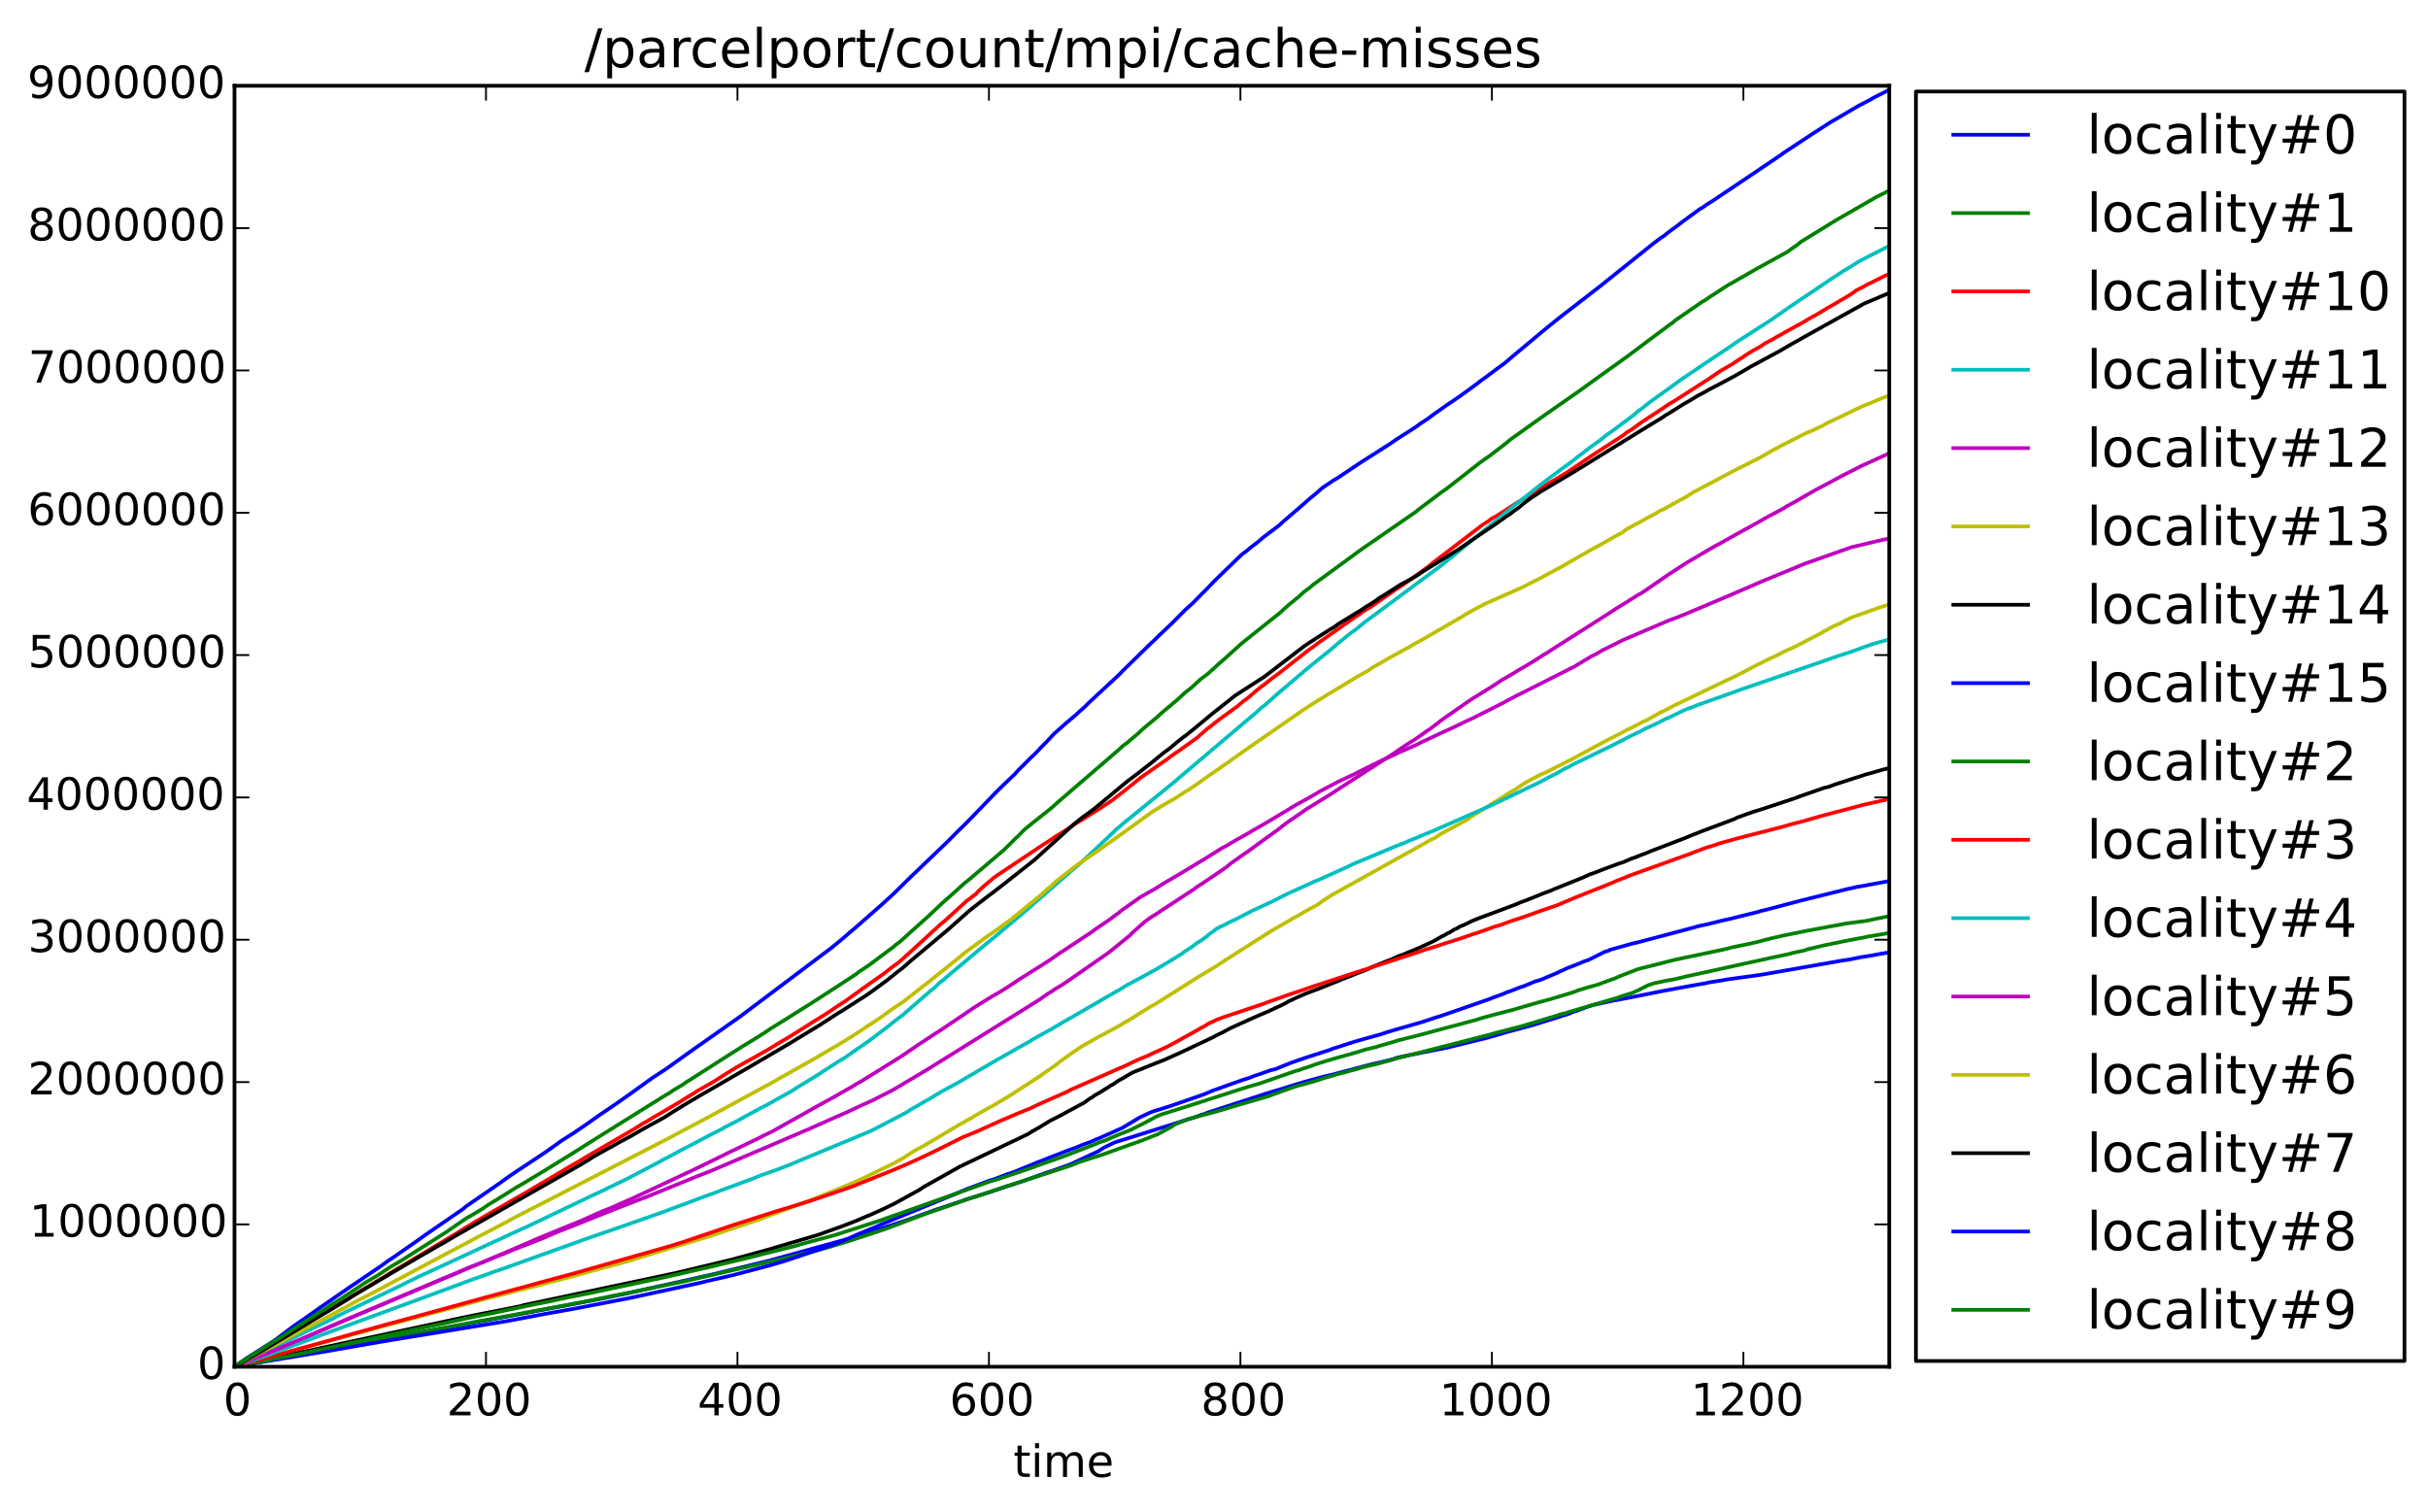 <?xml version="1.0" encoding="utf-8" standalone="no"?>
<!DOCTYPE svg PUBLIC "-//W3C//DTD SVG 1.1//EN"
  "http://www.w3.org/Graphics/SVG/1.1/DTD/svg11.dtd">
<!-- Created with matplotlib (http://matplotlib.org/) -->
<svg height="408pt" version="1.1" viewBox="0 0 655 408" width="655pt" xmlns="http://www.w3.org/2000/svg" xmlns:xlink="http://www.w3.org/1999/xlink">
 <defs>
  <style type="text/css">
*{stroke-linecap:butt;stroke-linejoin:round;}
  </style>
 </defs>
 <g id="figure_1">
  <g id="patch_1">
   <path d="
M0 408.169
L655.85 408.169
L655.85 0
L0 0
z
" style="fill:#ffffff;"/>
  </g>
  <g id="axes_1">
   <g id="patch_2">
    <path d="
M63.261 368.742
L509.661 368.742
L509.661 23.142
L63.261 23.142
z
" style="fill:#ffffff;"/>
   </g>
   <g id="line2d_1">
    <path clip-path="url(#p3f6fae7697)" d="
M63.261 368.741
L66.653 368.106
L71.063 367.303
L72.42 367.032
L75.473 366.373
L103.627 361.238
L106.002 360.826
L109.394 360.216
L112.786 359.584
L113.464 359.415
L119.909 358.297
L132.799 355.941
L148.742 352.938
L153.152 352.124
L155.866 351.604
L163.667 350.101
L165.703 349.648
L168.755 349.046
L172.826 348.135
L174.861 347.669
L179.949 346.56
L185.716 345.277
L192.5 343.764
L207.425 340.132
L233.545 332.911
L237.615 331.481
L245.078 329.033
L252.201 326.453
L259.324 324.104
L260.681 323.592
L267.466 321.481
L271.875 319.98
L273.232 319.581
L274.25 319.208
L275.607 318.783
L283.069 316.109
L283.748 315.931
L284.426 315.67
L288.497 314.238
L296.298 310.599
L297.655 309.719
L300.369 308.369
L301.386 308.005
L316.312 303.326
L319.365 302.344
L322.078 301.524
L324.114 300.756
L324.792 300.584
L325.81 300.156
L327.166 299.723
L341.413 295.086
L342.431 294.765
L346.162 293.646
L347.858 293.111
L351.929 291.863
L357.356 290.389
L359.052 290.017
L369.907 287.159
L372.621 286.554
L374.656 286.047
L375.673 285.805
L376.352 285.55
L377.03 285.325
L379.066 284.893
L385.51 283.612
L386.867 283.332
L388.563 283.018
L390.259 282.684
L401.114 280.022
L402.132 279.734
L404.845 278.958
L405.524 278.726
L413.665 276.514
L415.7 275.889
L416.718 275.577
L419.092 274.834
L423.163 273.523
L424.18 273.096
L424.859 272.863
L425.537 272.653
L428.251 271.631
L429.269 271.299
L430.286 271.04
L435.035 269.996
L438.766 269.315
L440.802 268.91
L443.176 268.442
L448.264 267.419
L452.335 266.674
L455.388 266.102
L460.137 265.271
L461.154 265.029
L464.207 264.564
L465.903 264.248
L473.705 263.181
L475.401 262.933
L496.432 259.245
L499.146 258.835
L501.859 258.272
L504.912 257.8
L506.608 257.466
L507.965 257.235
L509.661 256.949
L509.661 256.949" style="fill:none;stroke:#0000ff;stroke-linecap:square;"/>
   </g>
   <g id="line2d_2">
    <path clip-path="url(#p3f6fae7697)" d="
M63.261 368.742
L64.618 368.454
L70.724 367.337
L85.988 364.497
L90.737 363.617
L98.2 362.225
L100.574 361.766
L107.698 360.489
L115.16 359.125
L117.196 358.732
L121.605 357.908
L129.407 356.413
L132.799 355.817
L157.222 351.277
L166.042 349.468
L170.452 348.611
L172.487 348.197
L176.218 347.457
L176.897 347.273
L184.359 345.765
L218.959 337.782
L223.368 336.541
L229.135 334.795
L238.972 331.536
L246.435 328.704
L247.452 328.335
L249.487 327.554
L256.611 325.088
L257.628 324.712
L261.36 323.427
L262.717 323.017
L265.769 321.991
L270.518 320.385
L271.197 320.15
L272.893 319.635
L274.589 319.077
L286.8 315.116
L288.836 314.455
L291.21 313.498
L297.655 311.427
L299.012 310.937
L301.386 310.076
L307.831 307.782
L308.849 307.384
L309.528 307.124
L311.224 306.43
L312.241 306.078
L316.312 303.841
L316.651 303.517
L320.382 301.959
L325.47 300.582
L328.184 299.875
L334.29 298.051
L335.307 297.753
L342.431 295.69
L343.109 295.402
L348.537 293.446
L350.233 292.903
L352.268 292.369
L353.625 291.994
L355.321 291.496
L357.356 290.805
L359.052 290.355
L360.748 289.831
L363.123 289.233
L363.801 289.019
L365.836 288.486
L367.872 287.884
L369.568 287.477
L370.924 287.183
L373.977 286.36
L377.03 285.476
L380.762 284.545
L382.458 284.12
L402.471 278.989
L403.489 278.675
L404.845 278.336
L406.541 277.915
L407.898 277.527
L409.255 277.187
L410.273 276.935
L420.11 273.968
L420.788 273.703
L422.484 273.303
L423.163 273.061
L435.035 269.576
L436.053 269.307
L437.41 268.785
L440.123 267.971
L441.819 267.233
L444.533 265.844
L446.229 265.279
L449.282 264.629
L451.656 264.217
L455.048 263.4
L463.868 261.47
L465.564 261.097
L469.635 260.193
L472.348 259.61
L477.436 258.482
L481.846 257.561
L482.864 257.335
L483.542 257.109
L486.595 256.465
L487.613 256.127
L488.63 255.889
L492.022 255.061
L499.824 253.473
L502.877 252.92
L503.895 252.682
L506.948 252.181
L508.644 251.896
L509.661 251.675
L509.661 251.675" style="fill:none;stroke:#008000;stroke-linecap:square;"/>
   </g>
   <g id="line2d_3">
    <path clip-path="url(#p3f6fae7697)" d="
M63.261 368.742
L64.279 368.084
L65.975 367.092
L72.081 363.609
L73.438 362.766
L74.455 362.166
L90.737 352.282
L91.755 351.669
L97.182 348.373
L98.2 347.772
L101.253 345.909
L103.966 344.292
L105.662 343.208
L107.019 342.395
L108.037 341.814
L122.962 332.866
L124.997 331.596
L128.39 329.503
L129.746 328.759
L130.425 328.322
L134.835 325.785
L137.887 324.008
L140.94 322.277
L141.619 321.914
L143.654 320.681
L145.689 319.471
L151.456 316.088
L152.813 315.253
L156.205 313.293
L158.918 311.661
L171.13 304.571
L173.504 303.082
L174.522 302.523
L176.557 301.284
L178.253 300.323
L183.681 297.119
L185.377 296.04
L187.412 294.83
L188.09 294.357
L192.5 291.841
L195.553 289.886
L198.606 288.005
L206.747 283.446
L210.817 280.985
L212.174 280.216
L217.262 277.044
L218.959 275.946
L221.333 274.482
L222.351 273.857
L223.368 273.196
L225.403 271.801
L228.117 270.044
L232.866 266.611
L235.919 264.458
L238.633 262.545
L240.329 261.183
L242.025 259.951
L243.042 259.131
L245.756 256.696
L250.166 252.65
L251.523 251.373
L252.54 250.484
L253.558 249.513
L254.915 248.403
L260.003 243.767
L260.681 243.11
L261.699 242.425
L262.377 241.847
L263.395 241.114
L263.734 240.626
L265.43 239.063
L266.109 238.491
L267.126 237.652
L268.144 236.781
L269.162 236.061
L282.052 227.463
L282.73 227.044
L283.748 226.4
L284.765 225.653
L286.8 224.445
L289.853 222.417
L295.959 218.614
L300.03 215.934
L300.708 215.39
L302.065 214.347
L305.457 211.659
L307.492 209.974
L308.171 209.49
L314.955 204.755
L315.633 204.212
L318.008 202.578
L323.096 198.934
L323.774 198.284
L324.453 197.709
L325.81 196.504
L326.488 196.054
L327.506 195.206
L328.862 194.159
L333.951 190.445
L335.307 189.268
L337.003 188.014
L338.021 187.109
L338.7 186.499
L340.396 185.154
L341.074 184.688
L343.109 183.052
L345.145 181.555
L352.946 175.435
L354.982 173.983
L355.66 173.436
L365.497 166.52
L366.854 165.67
L367.532 165.099
L368.55 164.483
L369.907 163.657
L376.691 158.923
L377.709 158.291
L379.405 157.134
L385.171 152.98
L386.528 151.842
L387.546 151.08
L400.097 141.488
L401.453 140.635
L402.471 139.867
L403.489 139.334
L406.202 137.623
L406.881 137.163
L414.004 132.633
L418.414 130.058
L421.467 128.228
L422.824 127.388
L429.608 122.807
L438.088 117.303
L438.766 116.706
L440.123 115.923
L442.498 114.155
L446.229 111.707
L446.907 111.275
L450.3 108.991
L451.656 108.205
L459.797 102.981
L460.815 102.333
L464.207 100.011
L464.886 99.649
L467.26 98.264
L469.635 96.688
L469.974 96.519
L470.652 96.003
L472.687 94.718
L474.044 93.977
L475.401 93.167
L476.079 92.66
L478.115 91.616
L479.132 90.995
L480.828 90.071
L481.507 89.66
L486.256 87.055
L488.291 85.842
L489.987 84.919
L492.701 83.275
L494.736 82.113
L496.093 81.303
L498.128 80.117
L499.485 79.279
L500.842 78.285
L502.538 77.451
L503.895 76.685
L504.912 76.202
L508.644 74.338
L509.661 73.935
L509.661 73.935" style="fill:none;stroke:#ff0000;stroke-linecap:square;"/>
   </g>
   <g id="line2d_4">
    <path clip-path="url(#p3f6fae7697)" d="
M63.261 368.742
L63.6 368.487
L63.94 368.307
L74.794 363.105
L77.169 361.874
L90.059 355.62
L90.737 355.219
L91.755 354.727
L94.808 353.233
L108.376 346.712
L109.394 346.166
L111.768 345.029
L112.786 344.503
L114.482 343.744
L133.478 334.932
L134.835 334.323
L137.548 333.051
L140.94 331.507
L141.958 331.055
L143.993 330.085
L154.169 325.22
L158.24 323.272
L159.597 322.613
L162.989 321.047
L164.346 320.357
L168.755 318.248
L177.914 313.452
L178.932 312.866
L180.289 312.184
L184.02 310.164
L185.377 309.479
L192.161 305.91
L194.875 304.542
L195.553 304.123
L198.945 302.379
L200.641 301.437
L203.016 300.149
L205.39 298.862
L207.086 297.994
L208.782 297.024
L211.157 295.714
L212.514 294.942
L213.87 294.18
L214.888 293.501
L220.655 289.983
L222.351 288.857
L226.082 286.457
L228.117 285.233
L231.17 283.053
L232.866 281.916
L234.562 280.726
L239.99 276.599
L241.007 275.749
L243.382 273.964
L251.183 267.195
L252.201 266.406
L253.558 265.055
L254.576 264.336
L255.254 263.687
L266.448 254.312
L269.162 252.121
L269.84 251.488
L271.536 250.077
L273.232 248.675
L277.303 245.225
L279.338 243.381
L281.712 241.39
L283.069 240.127
L283.748 239.573
L285.444 238.089
L288.157 235.705
L288.836 235.129
L290.871 233.372
L291.889 232.476
L297.316 227.397
L301.386 223.542
L302.065 223.023
L302.743 222.392
L311.563 215.211
L316.99 210.81
L318.008 209.904
L338.7 192.377
L340.396 190.844
L341.074 190.366
L344.466 187.339
L352.946 180.136
L359.052 175.225
L360.748 173.737
L364.479 170.721
L365.497 170.037
L368.211 167.815
L387.885 153.24
L389.242 152.217
L392.973 149.185
L395.687 146.927
L396.704 146.107
L408.238 136.621
L409.255 135.83
L415.7 130.696
L417.396 129.423
L418.753 128.402
L419.771 127.669
L420.788 126.889
L423.502 124.917
L426.216 122.824
L427.912 121.532
L428.929 120.72
L431.982 118.532
L433 117.663
L435.714 115.727
L440.802 111.903
L441.819 111.001
L442.837 110.29
L445.211 108.388
L452.674 103.042
L453.352 102.503
L457.762 99.548
L459.119 98.608
L465.225 94.529
L466.242 93.874
L468.617 92.207
L471.331 90.46
L476.079 87.42
L477.436 86.555
L478.793 85.602
L479.811 84.907
L481.507 83.708
L482.864 82.765
L494.397 75.006
L496.093 73.906
L497.11 73.213
L499.485 71.816
L501.52 70.499
L509.661 66.335
L509.661 66.335" style="fill:none;stroke:#00bfbf;stroke-linecap:square;"/>
   </g>
   <g id="line2d_5">
    <path clip-path="url(#p3f6fae7697)" d="
M63.261 368.742
L65.975 367.583
L67.332 367.022
L73.777 364.547
L74.455 364.178
L77.169 362.988
L80.561 361.59
L82.596 360.725
L92.772 356.326
L94.808 355.449
L119.57 344.931
L121.945 344.002
L126.354 342.087
L128.729 341.16
L133.478 339.186
L136.191 338.165
L138.566 337.143
L141.279 336.115
L147.046 333.829
L148.064 333.364
L150.099 332.493
L156.205 330.084
L160.275 328.436
L169.773 324.691
L174.861 322.747
L187.751 317.48
L191.483 316.037
L218.619 304.44
L225.743 301.253
L228.117 300.232
L230.152 299.291
L232.527 298.161
L235.241 296.951
L241.007 294.003
L249.827 288.762
L280.355 269.741
L282.73 268.066
L283.748 267.481
L284.426 266.965
L286.461 265.751
L287.479 265.086
L299.012 257.063
L304.779 252.395
L305.457 251.699
L306.135 251.07
L308.849 248.674
L310.545 247.453
L311.902 246.616
L313.259 245.695
L322.078 239.915
L323.096 239.149
L324.453 238.292
L330.559 234.157
L332.255 232.776
L333.611 231.847
L334.629 231.097
L337.003 229.461
L342.092 225.747
L344.466 224.052
L347.18 221.94
L351.25 219.158
L352.607 218.179
L353.286 217.805
L353.964 217.358
L358.713 214.449
L362.444 212.008
L376.352 203.035
L378.048 201.848
L379.405 200.954
L380.083 200.489
L381.779 199.445
L384.493 197.553
L384.832 197.259
L385.51 196.875
L387.885 195.073
L388.903 194.263
L396.365 189.061
L397.383 188.388
L401.453 185.889
L402.471 185.245
L403.828 184.366
L405.185 183.448
L408.577 181.486
L409.255 181.028
L411.63 179.667
L413.665 178.421
L415.361 177.362
L416.379 176.685
L417.057 176.314
L418.414 175.415
L434.017 165.491
L436.053 164.143
L438.766 162.489
L441.819 160.557
L442.837 160.013
L449.96 155.114
L455.048 151.795
L457.423 150.396
L462.511 147.41
L464.546 146.34
L465.225 145.93
L470.991 142.716
L472.009 142.199
L473.027 141.603
L474.044 141.06
L476.079 139.864
L481.168 137.144
L481.846 136.689
L484.56 135.205
L486.934 133.817
L489.987 132.083
L497.789 127.926
L499.146 127.264
L501.859 125.847
L509.661 122.295
L509.661 122.295" style="fill:none;stroke:#bf00bf;stroke-linecap:square;"/>
   </g>
   <g id="line2d_6">
    <path clip-path="url(#p3f6fae7697)" d="
M63.261 368.742
L67.332 367.573
L70.045 366.911
L72.759 366.207
L81.918 363.626
L83.953 363.088
L86.328 362.42
L113.464 355.124
L116.178 354.37
L120.927 353.16
L122.962 352.627
L130.425 350.569
L135.852 349.211
L139.923 348.129
L142.976 347.381
L152.473 344.877
L154.848 344.243
L159.936 342.835
L169.434 340.257
L172.148 339.41
L183.002 336.077
L190.465 333.824
L192.5 333.174
L195.214 332.241
L205.729 328.698
L206.408 328.396
L220.315 323.163
L228.796 319.684
L231.848 318.346
L232.866 317.869
L241.007 313.926
L243.721 312.41
L245.078 311.532
L246.095 310.869
L247.113 310.256
L248.131 309.708
L249.487 308.975
L256.95 304.535
L258.985 303.339
L260.003 302.808
L261.021 302.158
L262.377 301.455
L263.056 301.012
L265.091 299.836
L266.448 299.053
L268.144 298.159
L272.554 295.501
L280.695 290.238
L282.052 289.23
L282.73 288.794
L285.104 287.128
L286.122 286.269
L286.8 285.817
L289.853 283.613
L290.193 283.452
L290.871 282.924
L291.889 282.271
L295.281 280.366
L296.298 279.764
L297.655 279.086
L299.012 278.332
L300.708 277.44
L305.457 274.687
L307.492 273.36
L309.188 272.334
L310.545 271.488
L311.563 270.97
L323.435 263.454
L324.792 262.663
L326.149 261.845
L328.184 260.629
L330.559 259.042
L342.77 251.272
L348.197 248.138
L348.876 247.714
L349.893 247.181
L351.929 245.997
L353.964 244.873
L354.982 244.323
L355.321 244.164
L355.999 243.671
L357.017 242.948
L358.713 241.814
L359.731 241.229
L385.171 227.057
L385.85 226.648
L387.207 225.998
L388.563 225.056
L389.242 224.707
L394.669 221.756
L395.687 221.207
L397.044 220.259
L398.061 219.603
L405.863 214.751
L407.22 213.891
L408.577 213.142
L409.594 212.425
L411.63 211.072
L415.7 208.934
L417.396 208.232
L419.092 207.338
L422.824 205.449
L424.52 204.57
L426.216 203.662
L428.59 202.381
L430.286 201.435
L431.304 200.938
L432.321 200.353
L436.392 198.248
L437.07 197.952
L438.427 197.148
L439.784 196.518
L441.48 195.66
L443.176 194.735
L444.194 194.315
L446.568 192.983
L447.586 192.434
L447.925 192.19
L448.603 191.95
L451.656 190.339
L466.242 183.311
L467.938 182.543
L470.991 180.961
L472.009 180.47
L472.687 180.054
L476.079 178.366
L477.776 177.539
L479.132 176.911
L480.15 176.421
L481.168 175.855
L484.221 174.485
L485.917 173.62
L486.934 173.094
L487.613 172.707
L488.291 172.351
L488.969 172.035
L489.648 171.651
L491.344 170.781
L492.022 170.348
L494.736 168.894
L496.093 168.331
L498.128 167.238
L499.824 166.459
L505.591 164.416
L508.304 163.498
L509.661 163.016
L509.661 163.016" style="fill:none;stroke:#bfbf00;stroke-linecap:square;"/>
   </g>
   <g id="line2d_7">
    <path clip-path="url(#p3f6fae7697)" d="
M63.261 368.742
L64.618 368.428
L67.332 367.89
L68.689 367.575
L72.42 366.831
L75.134 366.21
L79.204 365.297
L80.9 364.905
L124.658 355.531
L127.372 354.969
L130.086 354.428
L136.87 353.106
L139.583 352.553
L140.601 352.363
L141.279 352.121
L182.324 343.445
L197.588 339.794
L198.945 339.412
L201.32 338.771
L207.086 337.186
L220.655 333.172
L227.439 330.745
L231.17 329.29
L232.527 328.696
L235.241 327.561
L238.293 326.181
L241.346 324.701
L248.131 320.951
L249.148 320.251
L258.985 314.724
L277.303 305.978
L278.32 305.321
L280.016 304.37
L283.408 302.308
L285.444 301.293
L292.567 297.45
L293.924 296.437
L294.602 296.069
L295.281 295.539
L296.638 294.787
L297.994 293.932
L299.351 293.094
L299.69 292.826
L300.03 292.711
L301.726 291.554
L303.083 290.81
L304.1 290.202
L305.118 289.596
L306.135 289.113
L307.153 288.71
L308.171 288.305
L311.224 287.075
L314.276 285.871
L316.651 284.795
L317.669 284.357
L326.827 280.045
L328.523 279.165
L329.88 278.515
L331.915 277.4
L338.021 274.639
L339.378 274.049
L340.396 273.606
L342.092 272.88
L345.823 271.154
L346.841 270.632
L347.519 270.204
L349.554 269.264
L352.268 268.067
L353.964 267.428
L355.999 266.672
L362.105 264.193
L365.158 262.996
L365.836 262.707
L368.889 261.534
L369.907 260.985
L373.299 259.643
L374.317 259.226
L374.995 258.99
L377.369 257.927
L378.726 257.459
L379.744 257.004
L381.44 256.32
L382.458 255.878
L384.832 254.827
L385.85 254.34
L386.867 253.864
L388.903 252.669
L389.581 252.382
L390.599 251.751
L390.938 251.644
L392.295 250.802
L392.973 250.516
L393.991 249.894
L394.669 249.665
L396.026 249.017
L397.044 248.508
L398.74 247.811
L408.238 244.266
L409.255 243.876
L409.934 243.561
L411.969 242.801
L416.718 240.886
L418.075 240.396
L419.431 239.815
L427.233 236.675
L428.929 235.883
L429.947 235.553
L433 234.359
L433.678 234.129
L435.035 233.614
L436.731 232.98
L438.088 232.547
L440.123 231.652
L441.141 231.309
L443.176 230.493
L443.855 230.268
L444.872 229.834
L445.89 229.418
L454.709 226.043
L456.066 225.469
L459.119 224.264
L467.938 220.948
L468.617 220.575
L473.027 219.012
L474.044 218.703
L475.401 218.284
L484.56 215.245
L485.577 214.83
L491.344 212.829
L492.022 212.581
L493.379 212.27
L495.075 211.624
L496.093 211.301
L499.146 210.304
L502.538 209.217
L503.216 208.971
L504.573 208.619
L507.965 207.635
L509.661 207.228
L509.661 207.228" style="fill:none;stroke:#000000;stroke-linecap:square;"/>
   </g>
   <g id="line2d_8">
    <path clip-path="url(#p3f6fae7697)" d="
M63.261 368.742
L64.957 368.395
L71.402 367.345
L87.684 364.64
L96.504 363.097
L103.627 361.866
L106.68 361.35
L110.411 360.745
L113.803 360.202
L119.909 359.193
L136.531 356.472
L147.046 354.486
L149.76 354.005
L154.848 353.099
L169.773 350.229
L188.769 346.126
L190.804 345.619
L197.588 344.068
L208.104 341.274
L212.174 340.07
L223.707 336.169
L225.403 335.544
L228.456 334.334
L230.152 333.566
L231.17 333.111
L234.901 331.555
L236.597 330.878
L237.615 330.389
L257.628 322.163
L258.307 321.866
L260.681 320.847
L266.787 318.576
L268.483 318.034
L271.875 316.747
L273.232 316.306
L278.32 314.242
L279.677 313.655
L281.034 313.147
L284.426 311.804
L286.461 311.035
L287.479 310.611
L290.193 309.641
L291.889 308.917
L294.263 308.057
L295.62 307.438
L296.638 307.042
L302.743 304.312
L307.492 301.46
L310.206 300.196
L310.884 299.924
L315.294 298.54
L316.312 298.197
L324.792 295.253
L327.166 294.248
L331.237 292.789
L335.307 291.343
L337.003 290.815
L338.36 290.282
L340.396 289.597
L342.77 288.754
L344.127 288.43
L346.162 287.58
L346.841 287.32
L347.519 287.046
L348.197 286.774
L350.233 286.052
L352.268 285.352
L356.338 284.047
L358.713 283.273
L359.391 282.983
L365.497 281.015
L366.854 280.634
L368.889 280.05
L372.621 279.024
L373.977 278.542
L374.656 278.345
L377.709 277.434
L378.726 277.164
L383.814 275.684
L387.207 274.561
L388.903 274.026
L401.453 269.669
L402.81 269.143
L405.524 268.151
L406.541 267.691
L407.559 267.367
L410.273 266.304
L410.951 266.118
L414.004 264.831
L414.683 264.641
L415.7 264.32
L416.379 264.046
L419.771 262.61
L420.788 262.118
L421.467 261.848
L422.484 261.332
L425.537 260.145
L427.233 259.429
L428.59 258.962
L433 256.745
L433.678 256.593
L434.357 256.25
L440.123 254.635
L442.498 254.079
L443.515 253.792
L456.405 250.381
L457.084 250.185
L458.101 249.899
L459.119 249.671
L460.815 249.307
L462.511 248.89
L464.207 248.462
L465.903 248.076
L467.26 247.786
L467.938 247.595
L474.044 246.087
L475.062 245.772
L476.419 245.46
L485.917 242.947
L498.467 239.84
L499.485 239.632
L500.842 239.304
L502.877 238.966
L509.661 237.692
L509.661 237.692" style="fill:none;stroke:#0000ff;stroke-linecap:square;"/>
   </g>
   <g id="line2d_9">
    <path clip-path="url(#p3f6fae7697)" d="
M63.261 368.742
L67.332 367.9
L70.724 367.314
L88.702 363.638
L91.076 363.134
L94.469 362.38
L98.878 361.449
L100.235 361.149
L114.143 358.202
L119.231 357.164
L125.676 355.742
L128.729 355.096
L133.138 354.228
L136.87 353.434
L138.905 353.033
L140.601 352.666
L142.976 352.161
L148.742 351.014
L151.456 350.406
L159.258 348.848
L176.218 345.246
L178.593 344.756
L191.143 341.9
L193.518 341.342
L204.033 338.807
L205.39 338.441
L214.888 336.061
L215.906 335.736
L225.064 333.267
L237.954 329.114
L238.972 328.717
L240.668 328.136
L265.43 319.346
L267.126 318.735
L268.483 318.356
L269.84 317.925
L278.999 314.824
L279.677 314.537
L286.122 312.278
L287.14 311.92
L288.157 311.513
L292.906 309.679
L294.941 308.89
L296.298 308.326
L298.334 307.629
L299.351 307.142
L301.047 306.432
L305.118 304.791
L309.528 302.573
L311.563 301.44
L312.92 300.812
L314.616 300.252
L316.312 299.731
L322.417 297.799
L330.898 295.067
L332.255 294.622
L336.664 293.226
L339.717 292.345
L349.554 288.936
L350.233 288.788
L351.59 288.283
L353.286 287.745
L354.982 287.124
L359.731 285.65
L364.819 284.253
L368.55 283.115
L371.264 282.486
L371.942 282.241
L373.638 281.749
L375.334 281.259
L376.352 280.975
L377.369 280.633
L378.387 280.408
L379.744 280.04
L380.762 279.812
L398.4 275.112
L399.079 274.886
L399.757 274.667
L400.775 274.377
L404.167 273.469
L407.898 272.503
L415.022 270.437
L418.075 269.621
L423.841 267.89
L424.859 267.544
L425.876 267.14
L428.59 266.326
L429.947 265.958
L431.304 265.558
L432.661 265.041
L435.035 264.173
L435.714 263.95
L436.731 263.46
L441.819 261.481
L451.656 258.988
L454.031 258.477
L462.511 256.697
L465.903 255.974
L466.921 255.664
L472.348 254.542
L473.705 254.219
L474.383 254.069
L475.401 253.775
L477.097 253.349
L478.115 253.092
L479.811 252.708
L480.828 252.467
L486.934 251.215
L498.128 249.137
L502.199 248.618
L503.895 248.377
L505.591 247.989
L508.644 247.367
L509.661 247.19
L509.661 247.19" style="fill:none;stroke:#008000;stroke-linecap:square;"/>
   </g>
   <g id="line2d_10">
    <path clip-path="url(#p3f6fae7697)" d="
M63.261 368.742
L64.618 368.328
L89.38 361.518
L95.486 359.773
L99.557 358.649
L103.966 357.406
L111.09 355.487
L122.284 352.425
L130.764 350.085
L141.279 347.236
L145.689 346.016
L153.152 344.016
L156.205 343.173
L180.967 336.127
L182.663 335.584
L184.02 335.181
L197.588 330.577
L200.98 329.507
L204.033 328.515
L205.39 328.083
L209.8 326.676
L212.514 325.867
L217.941 324.19
L220.655 323.304
L229.813 320.157
L240.668 315.789
L244.399 314.205
L248.131 312.516
L249.827 311.719
L251.862 310.745
L259.664 306.847
L263.734 305.176
L270.179 302.256
L271.536 301.703
L272.893 301.112
L273.91 300.675
L276.963 299.418
L277.642 299.17
L280.016 298.027
L288.157 294.418
L288.836 294.014
L302.404 288.038
L302.743 287.94
L303.422 287.613
L307.153 285.83
L309.528 284.888
L310.884 284.222
L314.276 282.684
L316.312 281.646
L317.329 281.08
L319.704 279.745
L322.078 278.456
L324.114 277.284
L324.792 276.941
L326.149 276.073
L327.166 275.654
L327.845 275.287
L329.88 274.49
L340.735 270.861
L342.092 270.338
L345.484 269.151
L347.519 268.409
L351.59 267.055
L353.964 266.216
L367.532 261.784
L368.889 261.378
L370.924 260.683
L372.621 260.149
L383.475 256.579
L384.832 256.105
L387.885 255.175
L389.581 254.584
L391.616 253.957
L394.669 252.977
L397.044 252.132
L398.74 251.606
L402.132 250.412
L402.81 250.14
L404.506 249.632
L405.185 249.44
L405.863 249.147
L407.22 248.669
L408.238 248.284
L409.934 247.771
L411.969 247.062
L416.379 245.485
L419.771 244.335
L423.163 242.928
L425.198 242.06
L429.608 240.301
L433 238.952
L435.374 237.98
L436.392 237.52
L438.427 236.747
L439.106 236.429
L440.802 235.803
L456.066 230.308
L456.745 230.028
L460.476 228.621
L461.833 228.245
L464.207 227.446
L465.225 227.159
L468.278 226.305
L472.348 225.244
L476.419 224.225
L477.776 223.864
L481.168 222.978
L483.542 222.296
L486.256 221.609
L491.005 220.232
L502.877 217.094
L509.661 215.563
L509.661 215.563" style="fill:none;stroke:#ff0000;stroke-linecap:square;"/>
   </g>
   <g id="line2d_11">
    <path clip-path="url(#p3f6fae7697)" d="
M63.261 368.742
L64.957 368.097
L67.332 367.295
L69.367 366.61
L72.42 365.547
L75.473 364.391
L84.292 361.094
L87.684 359.827
L89.38 359.208
L90.737 358.709
L119.231 348.251
L123.98 346.492
L126.693 345.471
L131.103 343.919
L132.799 343.293
L136.531 341.994
L149.081 337.485
L151.117 336.76
L152.134 336.397
L155.526 335.179
L157.562 334.439
L158.579 334.079
L162.65 332.666
L164.346 332.089
L178.932 326.98
L182.663 325.573
L185.038 324.72
L188.769 323.272
L192.839 321.811
L194.535 321.148
L203.355 317.888
L205.051 317.18
L209.8 315.496
L213.192 314.199
L214.549 313.627
L216.923 312.62
L234.901 305.144
L244.06 300.383
L245.078 299.768
L246.095 299.11
L247.452 298.363
L249.487 297.162
L250.505 296.604
L253.219 294.972
L254.236 294.37
L258.307 292.168
L268.483 286.214
L273.571 283.349
L274.589 282.751
L277.642 281.048
L278.659 280.411
L280.695 279.272
L282.391 278.32
L283.748 277.622
L284.426 277.18
L286.122 276.187
L287.14 275.566
L288.497 274.812
L298.673 268.922
L300.03 268.153
L300.708 267.744
L302.065 267.016
L303.422 266.112
L305.118 265.201
L308.51 263.364
L309.867 262.636
L312.58 261.117
L318.686 257.419
L319.704 256.651
L321.4 255.551
L323.096 254.288
L323.435 254.135
L323.774 253.855
L324.114 253.723
L324.792 253.179
L325.47 252.695
L326.149 252.094
L327.506 251.125
L328.184 250.575
L329.202 250.048
L330.219 249.572
L331.576 248.863
L333.611 247.89
L338.021 245.615
L339.039 245.148
L343.788 242.945
L346.841 241.357
L354.642 237.808
L355.66 237.41
L357.356 236.66
L358.713 236.031
L360.748 235.125
L361.427 234.803
L363.462 233.891
L364.479 233.369
L365.836 232.77
L367.872 231.939
L376.691 228.24
L377.709 227.839
L379.405 227.187
L380.083 226.831
L382.118 226.059
L383.814 225.308
L386.528 224.207
L402.132 217.35
L404.167 216.397
L409.594 213.82
L411.63 212.81
L414.004 211.702
L416.718 210.332
L417.396 209.926
L420.11 208.578
L422.145 207.365
L423.163 206.95
L424.18 206.342
L425.876 205.518
L435.374 200.902
L438.427 199.324
L439.445 198.799
L440.462 198.29
L442.498 197.326
L443.855 196.603
L446.229 195.527
L447.586 194.876
L448.264 194.505
L449.282 193.976
L450.3 193.577
L451.656 192.9
L452.674 192.415
L454.37 191.585
L455.388 191.184
L457.084 190.583
L458.101 190.151
L466.921 187.031
L469.635 186.045
L487.952 179.722
L490.666 178.808
L494.397 177.488
L496.432 176.801
L497.789 176.355
L499.146 175.937
L500.163 175.554
L505.252 173.735
L509.661 172.491
L509.661 172.491" style="fill:none;stroke:#00bfbf;stroke-linecap:square;"/>
   </g>
   <g id="line2d_12">
    <path clip-path="url(#p3f6fae7697)" d="
M63.261 368.742
L65.975 367.592
L74.794 364.043
L96.165 354.855
L97.521 354.284
L99.557 353.421
L109.394 349.288
L110.751 348.745
L112.107 348.16
L126.354 342.087
L128.729 341.137
L130.764 340.316
L140.94 335.949
L142.297 335.37
L144.672 334.32
L145.689 333.912
L146.707 333.479
L149.76 332.215
L150.777 331.796
L156.544 329.447
L162.65 326.73
L165.024 325.806
L166.72 325.033
L170.452 323.4
L172.148 322.609
L187.073 315.621
L195.214 311.652
L196.231 311.14
L204.712 307.061
L205.729 306.523
L208.443 305.205
L221.333 297.96
L223.029 297.048
L226.082 295.35
L227.439 294.556
L230.152 293.01
L231.509 292.174
L232.188 291.83
L234.223 290.549
L236.597 289.087
L243.382 284.846
L247.452 282.047
L252.54 278.712
L253.558 278.069
L262.717 271.885
L264.752 270.599
L267.466 268.92
L270.179 267.358
L271.875 266.295
L273.91 264.952
L274.589 264.472
L282.391 259.559
L283.748 258.654
L286.122 256.959
L286.8 256.565
L289.175 254.976
L294.602 251.396
L295.62 250.618
L299.012 248.333
L301.047 246.804
L301.726 246.335
L302.404 245.741
L307.492 242.137
L312.241 239.413
L313.937 238.312
L317.669 236.148
L323.774 232.463
L324.792 231.858
L329.541 228.88
L330.898 228.167
L332.933 226.936
L333.611 226.563
L337.003 224.662
L338.021 224.024
L339.378 223.263
L341.752 221.901
L349.893 217.007
L352.946 215.343
L355.321 213.967
L355.999 213.537
L361.087 210.859
L365.836 208.632
L366.515 208.247
L372.281 205.403
L376.013 203.678
L377.03 203.177
L382.118 200.951
L383.475 200.246
L388.903 197.697
L391.955 196.321
L393.652 195.493
L395.008 194.831
L397.044 193.887
L402.132 191.349
L402.81 190.999
L405.185 189.797
L409.255 187.619
L410.273 187.15
L411.63 186.448
L424.859 179.769
L425.537 179.346
L429.269 177.097
L430.625 176.433
L432.321 175.417
L435.714 173.759
L436.731 173.224
L437.749 172.714
L450.3 167.347
L452.674 166.484
L454.37 165.794
L467.938 160.062
L468.956 159.599
L470.991 158.739
L475.74 156.675
L477.436 155.988
L486.934 152.06
L499.485 147.628
L507.965 145.619
L509.661 145.324
L509.661 145.324" style="fill:none;stroke:#bf00bf;stroke-linecap:square;"/>
   </g>
   <g id="line2d_13">
    <path clip-path="url(#p3f6fae7697)" d="
M63.261 368.742
L81.239 359.078
L84.632 357.303
L91.416 353.676
L96.504 350.868
L98.539 349.866
L129.746 333.294
L136.531 329.748
L138.227 328.803
L142.636 326.505
L145.011 325.314
L179.271 307.666
L182.663 305.867
L184.359 304.978
L185.716 304.26
L191.483 301.196
L208.443 292.001
L209.8 291.196
L217.941 286.623
L219.637 285.67
L225.743 282.104
L229.474 279.848
L237.276 274.727
L239.311 273.252
L241.346 271.789
L243.721 270.244
L248.47 266.508
L250.844 264.676
L254.915 261.41
L258.646 258.404
L260.342 257.005
L264.073 254.258
L265.769 253.008
L268.822 250.908
L271.197 249.144
L272.554 248.221
L281.034 241.271
L282.052 240.334
L282.73 239.689
L283.408 239.257
L284.765 237.896
L290.193 233.638
L293.245 231.517
L295.959 229.727
L299.351 227.263
L300.03 226.85
L301.047 226.097
L310.884 219.007
L313.598 217.335
L316.99 215.397
L319.704 213.642
L320.721 213.045
L323.435 211.19
L325.131 209.959
L325.81 209.475
L328.523 207.622
L330.219 206.41
L331.576 205.505
L332.594 204.722
L333.272 204.29
L334.29 203.556
L335.647 202.576
L350.911 192.011
L351.929 191.316
L354.642 189.553
L355.66 188.905
L356.678 188.334
L358.035 187.452
L361.427 185.432
L364.479 183.58
L365.836 182.755
L369.228 180.846
L370.246 180.1
L371.942 179.147
L372.621 178.76
L373.977 177.956
L379.066 175.146
L380.083 174.626
L381.44 173.803
L384.493 172.126
L385.51 171.512
L388.563 169.756
L394.33 166.437
L395.348 165.755
L398.74 163.875
L400.775 162.841
L410.612 158.483
L415.7 155.893
L422.145 152.396
L427.572 149.269
L429.269 148.287
L431.304 147.213
L433.339 146.075
L435.374 144.891
L437.07 143.994
L437.749 143.616
L438.766 142.779
L442.159 140.981
L444.194 139.842
L446.229 138.771
L447.925 137.752
L448.603 137.467
L450.639 136.393
L451.317 135.979
L453.352 134.862
L455.048 133.938
L456.745 132.838
L457.423 132.489
L466.582 127.619
L468.278 126.741
L475.062 123.324
L475.74 122.924
L476.419 122.526
L478.115 121.536
L479.132 121.036
L480.489 120.262
L485.238 117.873
L485.917 117.489
L487.952 116.547
L488.63 116.278
L490.666 115.338
L491.683 114.852
L492.701 114.252
L502.199 109.71
L503.895 109.023
L507.965 107.318
L509.322 106.845
L509.661 106.713
L509.661 106.713" style="fill:none;stroke:#bfbf00;stroke-linecap:square;"/>
   </g>
   <g id="line2d_14">
    <path clip-path="url(#p3f6fae7697)" d="
M63.261 368.742
L71.402 364.049
L74.455 362.203
L84.632 356.056
L87.345 354.438
L88.702 353.664
L93.112 350.963
L95.486 349.466
L100.914 346.261
L107.359 342.458
L108.715 341.654
L113.125 339.068
L118.552 335.938
L119.909 335.198
L122.623 333.574
L155.866 314.665
L158.579 313.061
L159.936 312.18
L164.007 309.883
L165.024 309.359
L166.72 308.385
L170.452 306.364
L173.844 304.408
L179.271 301.439
L180.289 300.775
L181.645 299.921
L184.359 298.247
L185.377 297.631
L189.108 295.429
L189.786 295.023
L191.143 294.262
L203.694 286.981
L204.712 286.387
L213.531 281.202
L214.888 280.358
L220.994 276.655
L226.082 273.352
L227.439 272.554
L228.117 272.099
L229.474 271.236
L230.831 270.361
L233.545 268.643
L234.562 267.934
L239.311 264.46
L242.025 262.27
L243.382 261.257
L244.06 260.667
L245.756 259.179
L255.593 250.943
L261.36 245.829
L262.717 244.748
L266.448 241.841
L267.126 241.363
L270.179 239.011
L278.999 232.057
L280.355 230.832
L289.514 222.527
L292.228 220.352
L292.906 219.883
L294.941 218.393
L304.1 210.814
L306.475 209.022
L310.545 205.864
L312.241 204.468
L313.937 203.088
L315.633 201.841
L317.669 200.122
L319.365 198.78
L320.043 198.328
L325.47 193.859
L326.827 192.72
L333.272 187.614
L341.074 182.584
L351.929 174.267
L353.286 173.36
L354.642 172.477
L358.713 169.881
L360.07 169.083
L361.087 168.312
L366.176 165.191
L366.854 164.821
L368.55 163.656
L369.568 163.068
L371.603 161.752
L371.942 161.412
L373.299 160.632
L377.709 157.796
L380.083 156.528
L382.118 155.363
L382.797 154.892
L384.832 153.561
L385.51 153.156
L389.581 150.667
L392.295 148.949
L393.312 148.339
L397.722 145.268
L403.828 141.132
L405.524 139.932
L406.541 139.214
L407.22 138.793
L408.577 137.737
L409.594 137.057
L410.951 135.9
L412.986 134.373
L414.343 133.518
L415.7 132.59
L424.52 127.362
L439.784 117.962
L441.141 117.108
L445.89 114.205
L448.603 112.553
L449.282 112.047
L450.3 111.461
L454.37 108.897
L455.727 108.152
L457.423 107.119
L458.101 106.709
L459.119 106.185
L459.797 105.838
L460.815 105.221
L464.546 103.284
L465.225 102.908
L467.938 101.457
L472.348 98.884
L480.15 94.674
L483.881 92.503
L485.238 91.766
L486.595 90.977
L491.005 88.519
L502.877 81.913
L509.661 79.04
L509.661 79.04" style="fill:none;stroke:#000000;stroke-linecap:square;"/>
   </g>
   <g id="line2d_15">
    <path clip-path="url(#p3f6fae7697)" d="
M63.261 368.742
L66.653 366.355
L74.116 361.624
L79.204 357.779
L81.579 356.151
L82.596 355.433
L86.667 352.564
L89.041 350.937
L90.059 350.229
L94.469 347.185
L95.825 346.281
L99.557 343.756
L102.27 341.933
L103.627 340.959
L104.645 340.197
L106.002 339.312
L112.107 335.065
L113.464 334.095
L114.482 333.36
L124.997 326.124
L125.676 325.51
L135.174 318.961
L136.87 317.719
L138.566 316.554
L145.689 311.826
L146.707 311.159
L148.403 309.974
L151.456 307.781
L154.848 305.626
L157.901 303.544
L161.632 300.902
L166.381 297.684
L168.077 296.483
L170.112 295.061
L175.879 290.883
L179.61 288.452
L184.698 284.812
L187.412 282.877
L199.624 274.291
L224.386 255.655
L225.403 254.82
L227.439 253.142
L229.813 251.08
L230.492 250.539
L231.17 249.935
L237.276 244.581
L239.311 242.742
L241.007 241.191
L245.756 236.524
L247.113 235.235
L255.593 227.091
L258.307 224.362
L260.342 222.394
L261.36 221.349
L262.038 220.658
L268.483 213.963
L270.179 212.276
L272.554 210.002
L273.91 208.73
L274.589 207.911
L276.624 205.893
L277.981 204.519
L278.999 203.566
L280.016 202.546
L280.695 201.791
L282.391 200.066
L284.426 197.91
L287.818 194.905
L290.193 192.908
L291.21 191.954
L292.567 190.765
L293.924 189.418
L302.065 181.865
L302.743 181.122
L306.814 177.146
L309.528 174.5
L310.545 173.502
L311.563 172.56
L312.58 171.547
L315.972 168.347
L319.704 164.572
L320.721 163.663
L321.739 162.768
L323.774 160.677
L324.453 160.001
L326.149 158.292
L327.506 156.842
L334.968 149.62
L336.664 148.354
L337.343 147.743
L339.378 146.199
L340.735 145.02
L345.145 141.688
L346.162 140.73
L349.215 138.108
L350.572 136.948
L353.286 134.561
L355.321 132.887
L356.338 131.958
L357.017 131.434
L359.731 129.602
L360.748 129.013
L367.193 124.707
L368.55 123.837
L369.568 123.195
L374.995 119.737
L377.03 118.332
L380.422 116.183
L382.118 115.072
L383.136 114.305
L385.171 112.989
L386.867 111.711
L388.903 110.278
L390.259 109.317
L392.295 107.96
L394.33 106.544
L398.74 103.313
L399.418 102.749
L400.775 101.801
L403.828 99.504
L405.863 98.035
L406.541 97.457
L407.898 96.286
L416.718 88.919
L419.431 86.721
L420.449 85.904
L421.806 84.843
L431.304 77.506
L445.89 65.808
L447.925 64.258
L448.943 63.597
L449.96 62.766
L452.335 61.021
L454.031 59.721
L458.441 56.486
L459.458 55.887
L460.476 55.143
L461.833 54.323
L472.348 47.262
L476.419 44.516
L480.15 41.992
L481.507 41.019
L487.613 37.003
L488.63 36.322
L493.718 33.037
L497.45 30.858
L498.807 30.054
L500.163 29.258
L501.52 28.478
L504.573 26.892
L505.252 26.471
L508.304 24.919
L509.661 24.21
L509.661 24.21" style="fill:none;stroke:#0000ff;stroke-linecap:square;"/>
   </g>
   <g id="line2d_16">
    <path clip-path="url(#p3f6fae7697)" d="
M63.261 368.742
L64.279 367.988
L66.993 366.286
L70.045 364.312
L75.134 361.162
L78.865 358.796
L83.275 355.946
L89.38 352.025
L90.398 351.379
L92.433 350.107
L98.878 345.844
L101.931 344.055
L102.61 343.606
L105.323 341.816
L108.376 340.028
L120.248 332.505
L124.658 329.464
L126.015 328.545
L127.033 328.001
L130.425 325.966
L131.442 325.226
L136.87 321.89
L137.887 321.241
L139.244 320.394
L141.619 319.018
L145.011 316.968
L146.707 315.943
L155.187 310.719
L156.883 309.633
L160.954 307.063
L179.271 295.648
L180.628 294.849
L181.306 294.364
L184.359 292.512
L185.038 292.016
L186.394 291.185
L188.43 289.87
L197.588 284.028
L200.302 282.315
L204.033 280.031
L206.408 278.541
L207.765 277.596
L213.192 274.241
L214.549 273.374
L216.584 272.086
L218.28 271.043
L227.1 265.34
L231.17 262.673
L231.509 262.331
L232.527 261.673
L234.223 260.544
L241.007 255.481
L241.686 254.874
L242.703 254.138
L244.399 252.631
L245.417 251.676
L248.809 248.655
L250.166 247.44
L253.219 244.58
L254.236 243.613
L255.593 242.423
L256.272 241.825
L257.628 240.608
L260.003 238.434
L261.699 237.08
L262.717 236.202
L270.858 229.288
L273.91 226.248
L274.589 225.642
L276.285 223.903
L277.981 222.49
L283.748 217.902
L285.444 216.369
L301.726 202.348
L303.083 201.093
L304.1 200.382
L304.779 199.781
L307.153 197.778
L308.171 196.795
L310.545 194.817
L311.902 193.693
L313.259 192.442
L317.669 188.739
L319.704 186.86
L321.4 185.533
L323.774 183.335
L325.81 181.812
L329.202 178.733
L330.219 177.879
L331.576 176.635
L334.968 173.578
L345.484 165.179
L346.501 164.206
L348.197 162.748
L350.233 161.102
L351.59 159.843
L353.286 158.583
L354.303 157.71
L356.338 156.22
L366.515 148.771
L367.532 148.037
L382.118 137.964
L382.797 137.366
L387.885 133.546
L388.563 133.019
L390.259 131.845
L399.418 124.684
L401.793 123.023
L406.202 119.649
L407.559 118.514
L416.039 112.459
L419.092 110.319
L425.537 105.837
L426.894 104.871
L428.251 103.873
L438.766 96.327
L446.229 90.74
L449.621 88.211
L450.639 87.465
L451.317 86.991
L451.996 86.381
L452.674 85.941
L453.352 85.455
L455.727 83.82
L459.119 81.476
L460.137 80.888
L461.493 79.949
L462.172 79.526
L463.868 78.413
L465.903 77.087
L473.705 72.62
L482.185 67.953
L483.542 66.953
L484.899 66.028
L485.917 65.189
L495.414 59.345
L506.269 53.101
L508.304 52.094
L509.661 51.407
L509.661 51.407" style="fill:none;stroke:#008000;stroke-linecap:square;"/>
   </g>
   <g id="patch_3">
    <path d="
M63.261 368.742
L63.261 23.142" style="fill:none;stroke:#000000;stroke-linecap:square;stroke-linejoin:miter;"/>
   </g>
   <g id="patch_4">
    <path d="
M509.661 368.742
L509.661 23.142" style="fill:none;stroke:#000000;stroke-linecap:square;stroke-linejoin:miter;"/>
   </g>
   <g id="patch_5">
    <path d="
M63.261 23.142
L509.661 23.142" style="fill:none;stroke:#000000;stroke-linecap:square;stroke-linejoin:miter;"/>
   </g>
   <g id="patch_6">
    <path d="
M63.261 368.742
L509.661 368.742" style="fill:none;stroke:#000000;stroke-linecap:square;stroke-linejoin:miter;"/>
   </g>
   <g id="matplotlib.axis_1">
    <g id="xtick_1">
     <g id="line2d_17">
      <defs>
       <path d="
M0 0
L0 -4" id="mc7db9fdffb" style="stroke:#000000;stroke-width:0.5;"/>
      </defs>
      <g>
       <use style="stroke:#000000;stroke-width:0.5;" x="63.261" xlink:href="#mc7db9fdffb" y="368.742"/>
      </g>
     </g>
     <g id="line2d_18">
      <defs>
       <path d="
M0 0
L0 4" id="m5a7d422ac3" style="stroke:#000000;stroke-width:0.5;"/>
      </defs>
      <g>
       <use style="stroke:#000000;stroke-width:0.5;" x="63.261" xlink:href="#m5a7d422ac3" y="23.142"/>
      </g>
     </g>
     <g id="text_1">
      <!-- 0 -->
      <defs>
       <path d="
M31.781 66.406
Q24.172 66.406 20.328 58.906
Q16.5 51.422 16.5 36.375
Q16.5 21.391 20.328 13.891
Q24.172 6.391 31.781 6.391
Q39.453 6.391 43.281 13.891
Q47.125 21.391 47.125 36.375
Q47.125 51.422 43.281 58.906
Q39.453 66.406 31.781 66.406
M31.781 74.219
Q44.047 74.219 50.516 64.516
Q56.984 54.828 56.984 36.375
Q56.984 17.969 50.516 8.266
Q44.047 -1.422 31.781 -1.422
Q19.531 -1.422 13.062 8.266
Q6.594 17.969 6.594 36.375
Q6.594 54.828 13.062 64.516
Q19.531 74.219 31.781 74.219" id="DejaVuSans-30"/>
      </defs>
      <g transform="translate(60.238 381.86)scale(0.12 -0.12)">
       <use xlink:href="#DejaVuSans-30"/>
      </g>
     </g>
    </g>
    <g id="xtick_2">
     <g id="line2d_19">
      <g>
       <use style="stroke:#000000;stroke-width:0.5;" x="131.103" xlink:href="#mc7db9fdffb" y="368.742"/>
      </g>
     </g>
     <g id="line2d_20">
      <g>
       <use style="stroke:#000000;stroke-width:0.5;" x="131.103" xlink:href="#m5a7d422ac3" y="23.142"/>
      </g>
     </g>
     <g id="text_2">
      <!-- 200 -->
      <defs>
       <path d="
M19.188 8.297
L53.609 8.297
L53.609 0
L7.328 0
L7.328 8.297
Q12.938 14.109 22.625 23.891
Q32.328 33.688 34.812 36.531
Q39.547 41.844 41.422 45.531
Q43.312 49.219 43.312 52.781
Q43.312 58.594 39.234 62.25
Q35.156 65.922 28.609 65.922
Q23.969 65.922 18.812 64.312
Q13.672 62.703 7.812 59.422
L7.812 69.391
Q13.766 71.781 18.938 73
Q24.125 74.219 28.422 74.219
Q39.75 74.219 46.484 68.547
Q53.219 62.891 53.219 53.422
Q53.219 48.922 51.531 44.891
Q49.859 40.875 45.406 35.406
Q44.188 33.984 37.641 27.219
Q31.109 20.453 19.188 8.297" id="DejaVuSans-32"/>
      </defs>
      <g transform="translate(120.489 381.86)scale(0.12 -0.12)">
       <use xlink:href="#DejaVuSans-32"/>
       <use x="63.623" xlink:href="#DejaVuSans-30"/>
       <use x="127.246" xlink:href="#DejaVuSans-30"/>
      </g>
     </g>
    </g>
    <g id="xtick_3">
     <g id="line2d_21">
      <g>
       <use style="stroke:#000000;stroke-width:0.5;" x="198.945" xlink:href="#mc7db9fdffb" y="368.742"/>
      </g>
     </g>
     <g id="line2d_22">
      <g>
       <use style="stroke:#000000;stroke-width:0.5;" x="198.945" xlink:href="#m5a7d422ac3" y="23.142"/>
      </g>
     </g>
     <g id="text_3">
      <!-- 400 -->
      <defs>
       <path d="
M37.797 64.312
L12.891 25.391
L37.797 25.391
z

M35.203 72.906
L47.609 72.906
L47.609 25.391
L58.016 25.391
L58.016 17.188
L47.609 17.188
L47.609 0
L37.797 0
L37.797 17.188
L4.891 17.188
L4.891 26.703
z
" id="DejaVuSans-34"/>
      </defs>
      <g transform="translate(188.185 381.86)scale(0.12 -0.12)">
       <use xlink:href="#DejaVuSans-34"/>
       <use x="63.623" xlink:href="#DejaVuSans-30"/>
       <use x="127.246" xlink:href="#DejaVuSans-30"/>
      </g>
     </g>
    </g>
    <g id="xtick_4">
     <g id="line2d_23">
      <g>
       <use style="stroke:#000000;stroke-width:0.5;" x="266.787" xlink:href="#mc7db9fdffb" y="368.742"/>
      </g>
     </g>
     <g id="line2d_24">
      <g>
       <use style="stroke:#000000;stroke-width:0.5;" x="266.787" xlink:href="#m5a7d422ac3" y="23.142"/>
      </g>
     </g>
     <g id="text_4">
      <!-- 600 -->
      <defs>
       <path d="
M33.016 40.375
Q26.375 40.375 22.484 35.828
Q18.609 31.297 18.609 23.391
Q18.609 15.531 22.484 10.953
Q26.375 6.391 33.016 6.391
Q39.656 6.391 43.531 10.953
Q47.406 15.531 47.406 23.391
Q47.406 31.297 43.531 35.828
Q39.656 40.375 33.016 40.375
M52.594 71.297
L52.594 62.312
Q48.875 64.062 45.094 64.984
Q41.312 65.922 37.594 65.922
Q27.828 65.922 22.672 59.328
Q17.531 52.734 16.797 39.406
Q19.672 43.656 24.016 45.922
Q28.375 48.188 33.594 48.188
Q44.578 48.188 50.953 41.516
Q57.328 34.859 57.328 23.391
Q57.328 12.156 50.688 5.359
Q44.047 -1.422 33.016 -1.422
Q20.359 -1.422 13.672 8.266
Q6.984 17.969 6.984 36.375
Q6.984 53.656 15.188 63.938
Q23.391 74.219 37.203 74.219
Q40.922 74.219 44.703 73.484
Q48.484 72.75 52.594 71.297" id="DejaVuSans-36"/>
      </defs>
      <g transform="translate(256.152 381.86)scale(0.12 -0.12)">
       <use xlink:href="#DejaVuSans-36"/>
       <use x="63.623" xlink:href="#DejaVuSans-30"/>
       <use x="127.246" xlink:href="#DejaVuSans-30"/>
      </g>
     </g>
    </g>
    <g id="xtick_5">
     <g id="line2d_25">
      <g>
       <use style="stroke:#000000;stroke-width:0.5;" x="334.629" xlink:href="#mc7db9fdffb" y="368.742"/>
      </g>
     </g>
     <g id="line2d_26">
      <g>
       <use style="stroke:#000000;stroke-width:0.5;" x="334.629" xlink:href="#m5a7d422ac3" y="23.142"/>
      </g>
     </g>
     <g id="text_5">
      <!-- 800 -->
      <defs>
       <path d="
M31.781 34.625
Q24.75 34.625 20.719 30.859
Q16.703 27.094 16.703 20.516
Q16.703 13.922 20.719 10.156
Q24.75 6.391 31.781 6.391
Q38.812 6.391 42.859 10.172
Q46.922 13.969 46.922 20.516
Q46.922 27.094 42.891 30.859
Q38.875 34.625 31.781 34.625
M21.922 38.812
Q15.578 40.375 12.031 44.719
Q8.5 49.078 8.5 55.328
Q8.5 64.062 14.719 69.141
Q20.953 74.219 31.781 74.219
Q42.672 74.219 48.875 69.141
Q55.078 64.062 55.078 55.328
Q55.078 49.078 51.531 44.719
Q48 40.375 41.703 38.812
Q48.828 37.156 52.797 32.312
Q56.781 27.484 56.781 20.516
Q56.781 9.906 50.312 4.234
Q43.844 -1.422 31.781 -1.422
Q19.734 -1.422 13.25 4.234
Q6.781 9.906 6.781 20.516
Q6.781 27.484 10.781 32.312
Q14.797 37.156 21.922 38.812
M18.312 54.391
Q18.312 48.734 21.844 45.562
Q25.391 42.391 31.781 42.391
Q38.141 42.391 41.719 45.562
Q45.312 48.734 45.312 54.391
Q45.312 60.062 41.719 63.234
Q38.141 66.406 31.781 66.406
Q25.391 66.406 21.844 63.234
Q18.312 60.062 18.312 54.391" id="DejaVuSans-38"/>
      </defs>
      <g transform="translate(323.982 381.86)scale(0.12 -0.12)">
       <use xlink:href="#DejaVuSans-38"/>
       <use x="63.623" xlink:href="#DejaVuSans-30"/>
       <use x="127.246" xlink:href="#DejaVuSans-30"/>
      </g>
     </g>
    </g>
    <g id="xtick_6">
     <g id="line2d_27">
      <g>
       <use style="stroke:#000000;stroke-width:0.5;" x="402.471" xlink:href="#mc7db9fdffb" y="368.742"/>
      </g>
     </g>
     <g id="line2d_28">
      <g>
       <use style="stroke:#000000;stroke-width:0.5;" x="402.471" xlink:href="#m5a7d422ac3" y="23.142"/>
      </g>
     </g>
     <g id="text_6">
      <!-- 1000 -->
      <defs>
       <path d="
M12.406 8.297
L28.516 8.297
L28.516 63.922
L10.984 60.406
L10.984 69.391
L28.422 72.906
L38.281 72.906
L38.281 8.297
L54.391 8.297
L54.391 0
L12.406 0
z
" id="DejaVuSans-31"/>
      </defs>
      <g transform="translate(388.258 381.86)scale(0.12 -0.12)">
       <use xlink:href="#DejaVuSans-31"/>
       <use x="63.623" xlink:href="#DejaVuSans-30"/>
       <use x="127.246" xlink:href="#DejaVuSans-30"/>
       <use x="190.869" xlink:href="#DejaVuSans-30"/>
      </g>
     </g>
    </g>
    <g id="xtick_7">
     <g id="line2d_29">
      <g>
       <use style="stroke:#000000;stroke-width:0.5;" x="470.313" xlink:href="#mc7db9fdffb" y="368.742"/>
      </g>
     </g>
     <g id="line2d_30">
      <g>
       <use style="stroke:#000000;stroke-width:0.5;" x="470.313" xlink:href="#m5a7d422ac3" y="23.142"/>
      </g>
     </g>
     <g id="text_7">
      <!-- 1200 -->
      <g transform="translate(456.1 381.86)scale(0.12 -0.12)">
       <use xlink:href="#DejaVuSans-31"/>
       <use x="63.623" xlink:href="#DejaVuSans-32"/>
       <use x="127.246" xlink:href="#DejaVuSans-30"/>
       <use x="190.869" xlink:href="#DejaVuSans-30"/>
      </g>
     </g>
    </g>
    <g id="text_8">
     <!-- time -->
     <defs>
      <path d="
M9.422 54.688
L18.406 54.688
L18.406 0
L9.422 0
z

M9.422 75.984
L18.406 75.984
L18.406 64.594
L9.422 64.594
z
" id="DejaVuSans-69"/>
      <path d="
M18.312 70.219
L18.312 54.688
L36.812 54.688
L36.812 47.703
L18.312 47.703
L18.312 18.016
Q18.312 11.328 20.141 9.422
Q21.969 7.516 27.594 7.516
L36.812 7.516
L36.812 0
L27.594 0
Q17.188 0 13.234 3.875
Q9.281 7.766 9.281 18.016
L9.281 47.703
L2.688 47.703
L2.688 54.688
L9.281 54.688
L9.281 70.219
z
" id="DejaVuSans-74"/>
      <path d="
M52 44.188
Q55.375 50.25 60.062 53.125
Q64.75 56 71.094 56
Q79.641 56 84.281 50.016
Q88.922 44.047 88.922 33.016
L88.922 0
L79.891 0
L79.891 32.719
Q79.891 40.578 77.094 44.375
Q74.312 48.188 68.609 48.188
Q61.625 48.188 57.562 43.547
Q53.516 38.922 53.516 30.906
L53.516 0
L44.484 0
L44.484 32.719
Q44.484 40.625 41.703 44.406
Q38.922 48.188 33.109 48.188
Q26.219 48.188 22.156 43.531
Q18.109 38.875 18.109 30.906
L18.109 0
L9.078 0
L9.078 54.688
L18.109 54.688
L18.109 46.188
Q21.188 51.219 25.484 53.609
Q29.781 56 35.688 56
Q41.656 56 45.828 52.969
Q50 49.953 52 44.188" id="DejaVuSans-6d"/>
      <path d="
M56.203 29.594
L56.203 25.203
L14.891 25.203
Q15.484 15.922 20.484 11.062
Q25.484 6.203 34.422 6.203
Q39.594 6.203 44.453 7.469
Q49.312 8.734 54.109 11.281
L54.109 2.781
Q49.266 0.734 44.188 -0.344
Q39.109 -1.422 33.891 -1.422
Q20.797 -1.422 13.156 6.188
Q5.516 13.812 5.516 26.812
Q5.516 40.234 12.766 48.109
Q20.016 56 32.328 56
Q43.359 56 49.781 48.891
Q56.203 41.797 56.203 29.594
M47.219 32.234
Q47.125 39.594 43.094 43.984
Q39.062 48.391 32.422 48.391
Q24.906 48.391 20.391 44.141
Q15.875 39.891 15.188 32.172
z
" id="DejaVuSans-65"/>
     </defs>
     <g transform="translate(273.387 398.474)scale(0.12 -0.12)">
      <use xlink:href="#DejaVuSans-74"/>
      <use x="39.209" xlink:href="#DejaVuSans-69"/>
      <use x="66.992" xlink:href="#DejaVuSans-6d"/>
      <use x="164.404" xlink:href="#DejaVuSans-65"/>
     </g>
    </g>
   </g>
   <g id="matplotlib.axis_2">
    <g id="ytick_1">
     <g id="line2d_31">
      <defs>
       <path d="
M0 0
L4 0" id="md7965d1ba0" style="stroke:#000000;stroke-width:0.5;"/>
      </defs>
      <g>
       <use style="stroke:#000000;stroke-width:0.5;" x="63.261" xlink:href="#md7965d1ba0" y="368.742"/>
      </g>
     </g>
     <g id="line2d_32">
      <defs>
       <path d="
M0 0
L-4 0" id="md9a1c1a7cd" style="stroke:#000000;stroke-width:0.5;"/>
      </defs>
      <g>
       <use style="stroke:#000000;stroke-width:0.5;" x="509.661" xlink:href="#md9a1c1a7cd" y="368.742"/>
      </g>
     </g>
     <g id="text_9">
      <!-- 0 -->
      <g transform="translate(53.214 372.053)scale(0.12 -0.12)">
       <use xlink:href="#DejaVuSans-30"/>
      </g>
     </g>
    </g>
    <g id="ytick_2">
     <g id="line2d_33">
      <g>
       <use style="stroke:#000000;stroke-width:0.5;" x="63.261" xlink:href="#md7965d1ba0" y="330.342"/>
      </g>
     </g>
     <g id="line2d_34">
      <g>
       <use style="stroke:#000000;stroke-width:0.5;" x="509.661" xlink:href="#md9a1c1a7cd" y="330.342"/>
      </g>
     </g>
     <g id="text_10">
      <!-- 1000000 -->
      <g transform="translate(7.931 333.653)scale(0.12 -0.12)">
       <use xlink:href="#DejaVuSans-31"/>
       <use x="63.623" xlink:href="#DejaVuSans-30"/>
       <use x="127.246" xlink:href="#DejaVuSans-30"/>
       <use x="190.869" xlink:href="#DejaVuSans-30"/>
       <use x="254.492" xlink:href="#DejaVuSans-30"/>
       <use x="318.115" xlink:href="#DejaVuSans-30"/>
       <use x="381.738" xlink:href="#DejaVuSans-30"/>
      </g>
     </g>
    </g>
    <g id="ytick_3">
     <g id="line2d_35">
      <g>
       <use style="stroke:#000000;stroke-width:0.5;" x="63.261" xlink:href="#md7965d1ba0" y="291.942"/>
      </g>
     </g>
     <g id="line2d_36">
      <g>
       <use style="stroke:#000000;stroke-width:0.5;" x="509.661" xlink:href="#md9a1c1a7cd" y="291.942"/>
      </g>
     </g>
     <g id="text_11">
      <!-- 2000000 -->
      <g transform="translate(7.492 295.253)scale(0.12 -0.12)">
       <use xlink:href="#DejaVuSans-32"/>
       <use x="63.623" xlink:href="#DejaVuSans-30"/>
       <use x="127.246" xlink:href="#DejaVuSans-30"/>
       <use x="190.869" xlink:href="#DejaVuSans-30"/>
       <use x="254.492" xlink:href="#DejaVuSans-30"/>
       <use x="318.115" xlink:href="#DejaVuSans-30"/>
       <use x="381.738" xlink:href="#DejaVuSans-30"/>
      </g>
     </g>
    </g>
    <g id="ytick_4">
     <g id="line2d_37">
      <g>
       <use style="stroke:#000000;stroke-width:0.5;" x="63.261" xlink:href="#md7965d1ba0" y="253.542"/>
      </g>
     </g>
     <g id="line2d_38">
      <g>
       <use style="stroke:#000000;stroke-width:0.5;" x="509.661" xlink:href="#md9a1c1a7cd" y="253.542"/>
      </g>
     </g>
     <g id="text_12">
      <!-- 3000000 -->
      <defs>
       <path d="
M40.578 39.312
Q47.656 37.797 51.625 33
Q55.609 28.219 55.609 21.188
Q55.609 10.406 48.188 4.484
Q40.766 -1.422 27.094 -1.422
Q22.516 -1.422 17.656 -0.516
Q12.797 0.391 7.625 2.203
L7.625 11.719
Q11.719 9.328 16.594 8.109
Q21.484 6.891 26.812 6.891
Q36.078 6.891 40.938 10.547
Q45.797 14.203 45.797 21.188
Q45.797 27.641 41.281 31.266
Q36.766 34.906 28.719 34.906
L20.219 34.906
L20.219 43.016
L29.109 43.016
Q36.375 43.016 40.234 45.922
Q44.094 48.828 44.094 54.297
Q44.094 59.906 40.109 62.906
Q36.141 65.922 28.719 65.922
Q24.656 65.922 20.016 65.031
Q15.375 64.156 9.812 62.312
L9.812 71.094
Q15.438 72.656 20.344 73.438
Q25.25 74.219 29.594 74.219
Q40.828 74.219 47.359 69.109
Q53.906 64.016 53.906 55.328
Q53.906 49.266 50.438 45.094
Q46.969 40.922 40.578 39.312" id="DejaVuSans-33"/>
      </defs>
      <g transform="translate(7.528 256.853)scale(0.12 -0.12)">
       <use xlink:href="#DejaVuSans-33"/>
       <use x="63.623" xlink:href="#DejaVuSans-30"/>
       <use x="127.246" xlink:href="#DejaVuSans-30"/>
       <use x="190.869" xlink:href="#DejaVuSans-30"/>
       <use x="254.492" xlink:href="#DejaVuSans-30"/>
       <use x="318.115" xlink:href="#DejaVuSans-30"/>
       <use x="381.738" xlink:href="#DejaVuSans-30"/>
      </g>
     </g>
    </g>
    <g id="ytick_5">
     <g id="line2d_39">
      <g>
       <use style="stroke:#000000;stroke-width:0.5;" x="63.261" xlink:href="#md7965d1ba0" y="215.142"/>
      </g>
     </g>
     <g id="line2d_40">
      <g>
       <use style="stroke:#000000;stroke-width:0.5;" x="509.661" xlink:href="#md9a1c1a7cd" y="215.142"/>
      </g>
     </g>
     <g id="text_13">
      <!-- 4000000 -->
      <g transform="translate(7.2 218.453)scale(0.12 -0.12)">
       <use xlink:href="#DejaVuSans-34"/>
       <use x="63.623" xlink:href="#DejaVuSans-30"/>
       <use x="127.246" xlink:href="#DejaVuSans-30"/>
       <use x="190.869" xlink:href="#DejaVuSans-30"/>
       <use x="254.492" xlink:href="#DejaVuSans-30"/>
       <use x="318.115" xlink:href="#DejaVuSans-30"/>
       <use x="381.738" xlink:href="#DejaVuSans-30"/>
      </g>
     </g>
    </g>
    <g id="ytick_6">
     <g id="line2d_41">
      <g>
       <use style="stroke:#000000;stroke-width:0.5;" x="63.261" xlink:href="#md7965d1ba0" y="176.742"/>
      </g>
     </g>
     <g id="line2d_42">
      <g>
       <use style="stroke:#000000;stroke-width:0.5;" x="509.661" xlink:href="#md9a1c1a7cd" y="176.742"/>
      </g>
     </g>
     <g id="text_14">
      <!-- 5000000 -->
      <defs>
       <path d="
M10.797 72.906
L49.516 72.906
L49.516 64.594
L19.828 64.594
L19.828 46.734
Q21.969 47.469 24.109 47.828
Q26.266 48.188 28.422 48.188
Q40.625 48.188 47.75 41.5
Q54.891 34.812 54.891 23.391
Q54.891 11.625 47.562 5.094
Q40.234 -1.422 26.906 -1.422
Q22.312 -1.422 17.547 -0.641
Q12.797 0.141 7.719 1.703
L7.719 11.625
Q12.109 9.234 16.797 8.062
Q21.484 6.891 26.703 6.891
Q35.156 6.891 40.078 11.328
Q45.016 15.766 45.016 23.391
Q45.016 31 40.078 35.438
Q35.156 39.891 26.703 39.891
Q22.75 39.891 18.812 39.016
Q14.891 38.141 10.797 36.281
z
" id="DejaVuSans-35"/>
      </defs>
      <g transform="translate(7.539 180.053)scale(0.12 -0.12)">
       <use xlink:href="#DejaVuSans-35"/>
       <use x="63.623" xlink:href="#DejaVuSans-30"/>
       <use x="127.246" xlink:href="#DejaVuSans-30"/>
       <use x="190.869" xlink:href="#DejaVuSans-30"/>
       <use x="254.492" xlink:href="#DejaVuSans-30"/>
       <use x="318.115" xlink:href="#DejaVuSans-30"/>
       <use x="381.738" xlink:href="#DejaVuSans-30"/>
      </g>
     </g>
    </g>
    <g id="ytick_7">
     <g id="line2d_43">
      <g>
       <use style="stroke:#000000;stroke-width:0.5;" x="63.261" xlink:href="#md7965d1ba0" y="138.342"/>
      </g>
     </g>
     <g id="line2d_44">
      <g>
       <use style="stroke:#000000;stroke-width:0.5;" x="509.661" xlink:href="#md9a1c1a7cd" y="138.342"/>
      </g>
     </g>
     <g id="text_15">
      <!-- 6000000 -->
      <g transform="translate(7.451 141.653)scale(0.12 -0.12)">
       <use xlink:href="#DejaVuSans-36"/>
       <use x="63.623" xlink:href="#DejaVuSans-30"/>
       <use x="127.246" xlink:href="#DejaVuSans-30"/>
       <use x="190.869" xlink:href="#DejaVuSans-30"/>
       <use x="254.492" xlink:href="#DejaVuSans-30"/>
       <use x="318.115" xlink:href="#DejaVuSans-30"/>
       <use x="381.738" xlink:href="#DejaVuSans-30"/>
      </g>
     </g>
    </g>
    <g id="ytick_8">
     <g id="line2d_45">
      <g>
       <use style="stroke:#000000;stroke-width:0.5;" x="63.261" xlink:href="#md7965d1ba0" y="99.942"/>
      </g>
     </g>
     <g id="line2d_46">
      <g>
       <use style="stroke:#000000;stroke-width:0.5;" x="509.661" xlink:href="#md9a1c1a7cd" y="99.942"/>
      </g>
     </g>
     <g id="text_16">
      <!-- 7000000 -->
      <defs>
       <path d="
M8.203 72.906
L55.078 72.906
L55.078 68.703
L28.609 0
L18.312 0
L43.219 64.594
L8.203 64.594
z
" id="DejaVuSans-37"/>
      </defs>
      <g transform="translate(7.598 103.253)scale(0.12 -0.12)">
       <use xlink:href="#DejaVuSans-37"/>
       <use x="63.623" xlink:href="#DejaVuSans-30"/>
       <use x="127.246" xlink:href="#DejaVuSans-30"/>
       <use x="190.869" xlink:href="#DejaVuSans-30"/>
       <use x="254.492" xlink:href="#DejaVuSans-30"/>
       <use x="318.115" xlink:href="#DejaVuSans-30"/>
       <use x="381.738" xlink:href="#DejaVuSans-30"/>
      </g>
     </g>
    </g>
    <g id="ytick_9">
     <g id="line2d_47">
      <g>
       <use style="stroke:#000000;stroke-width:0.5;" x="63.261" xlink:href="#md7965d1ba0" y="61.542"/>
      </g>
     </g>
     <g id="line2d_48">
      <g>
       <use style="stroke:#000000;stroke-width:0.5;" x="509.661" xlink:href="#md9a1c1a7cd" y="61.542"/>
      </g>
     </g>
     <g id="text_17">
      <!-- 8000000 -->
      <g transform="translate(7.427 64.853)scale(0.12 -0.12)">
       <use xlink:href="#DejaVuSans-38"/>
       <use x="63.623" xlink:href="#DejaVuSans-30"/>
       <use x="127.246" xlink:href="#DejaVuSans-30"/>
       <use x="190.869" xlink:href="#DejaVuSans-30"/>
       <use x="254.492" xlink:href="#DejaVuSans-30"/>
       <use x="318.115" xlink:href="#DejaVuSans-30"/>
       <use x="381.738" xlink:href="#DejaVuSans-30"/>
      </g>
     </g>
    </g>
    <g id="ytick_10">
     <g id="line2d_49">
      <g>
       <use style="stroke:#000000;stroke-width:0.5;" x="63.261" xlink:href="#md7965d1ba0" y="23.142"/>
      </g>
     </g>
     <g id="line2d_50">
      <g>
       <use style="stroke:#000000;stroke-width:0.5;" x="509.661" xlink:href="#md9a1c1a7cd" y="23.142"/>
      </g>
     </g>
     <g id="text_18">
      <!-- 9000000 -->
      <defs>
       <path d="
M10.984 1.516
L10.984 10.5
Q14.703 8.734 18.5 7.812
Q22.312 6.891 25.984 6.891
Q35.75 6.891 40.891 13.453
Q46.047 20.016 46.781 33.406
Q43.953 29.203 39.594 26.953
Q35.25 24.703 29.984 24.703
Q19.047 24.703 12.672 31.312
Q6.297 37.938 6.297 49.422
Q6.297 60.641 12.938 67.422
Q19.578 74.219 30.609 74.219
Q43.266 74.219 49.922 64.516
Q56.594 54.828 56.594 36.375
Q56.594 19.141 48.406 8.859
Q40.234 -1.422 26.422 -1.422
Q22.703 -1.422 18.891 -0.688
Q15.094 0.047 10.984 1.516
M30.609 32.422
Q37.25 32.422 41.125 36.953
Q45.016 41.5 45.016 49.422
Q45.016 57.281 41.125 61.844
Q37.25 66.406 30.609 66.406
Q23.969 66.406 20.094 61.844
Q16.219 57.281 16.219 49.422
Q16.219 41.5 20.094 36.953
Q23.969 32.422 30.609 32.422" id="DejaVuSans-39"/>
      </defs>
      <g transform="translate(7.369 26.453)scale(0.12 -0.12)">
       <use xlink:href="#DejaVuSans-39"/>
       <use x="63.623" xlink:href="#DejaVuSans-30"/>
       <use x="127.246" xlink:href="#DejaVuSans-30"/>
       <use x="190.869" xlink:href="#DejaVuSans-30"/>
       <use x="254.492" xlink:href="#DejaVuSans-30"/>
       <use x="318.115" xlink:href="#DejaVuSans-30"/>
       <use x="381.738" xlink:href="#DejaVuSans-30"/>
      </g>
     </g>
    </g>
   </g>
   <g id="text_19">
    <!-- /parcelport/count/mpi/cache-misses -->
    <defs>
     <path d="
M54.891 33.016
L54.891 0
L45.906 0
L45.906 32.719
Q45.906 40.484 42.875 44.328
Q39.844 48.188 33.797 48.188
Q26.516 48.188 22.312 43.547
Q18.109 38.922 18.109 30.906
L18.109 0
L9.078 0
L9.078 54.688
L18.109 54.688
L18.109 46.188
Q21.344 51.125 25.703 53.562
Q30.078 56 35.797 56
Q45.219 56 50.047 50.172
Q54.891 44.344 54.891 33.016" id="DejaVuSans-6e"/>
     <path d="
M18.109 8.203
L18.109 -20.797
L9.078 -20.797
L9.078 54.688
L18.109 54.688
L18.109 46.391
Q20.953 51.266 25.266 53.625
Q29.594 56 35.594 56
Q45.562 56 51.781 48.094
Q58.016 40.188 58.016 27.297
Q58.016 14.406 51.781 6.484
Q45.562 -1.422 35.594 -1.422
Q29.594 -1.422 25.266 0.953
Q20.953 3.328 18.109 8.203
M48.688 27.297
Q48.688 37.203 44.609 42.844
Q40.531 48.484 33.406 48.484
Q26.266 48.484 22.188 42.844
Q18.109 37.203 18.109 27.297
Q18.109 17.391 22.188 11.75
Q26.266 6.109 33.406 6.109
Q40.531 6.109 44.609 11.75
Q48.688 17.391 48.688 27.297" id="DejaVuSans-70"/>
     <path d="
M41.109 46.297
Q39.594 47.172 37.812 47.578
Q36.031 48 33.891 48
Q26.266 48 22.188 43.047
Q18.109 38.094 18.109 28.812
L18.109 0
L9.078 0
L9.078 54.688
L18.109 54.688
L18.109 46.188
Q20.953 51.172 25.484 53.578
Q30.031 56 36.531 56
Q37.453 56 38.578 55.875
Q39.703 55.766 41.062 55.516
z
" id="DejaVuSans-72"/>
     <path d="
M34.281 27.484
Q23.391 27.484 19.188 25
Q14.984 22.516 14.984 16.5
Q14.984 11.719 18.141 8.906
Q21.297 6.109 26.703 6.109
Q34.188 6.109 38.703 11.406
Q43.219 16.703 43.219 25.484
L43.219 27.484
z

M52.203 31.203
L52.203 0
L43.219 0
L43.219 8.297
Q40.141 3.328 35.547 0.953
Q30.953 -1.422 24.312 -1.422
Q15.922 -1.422 10.953 3.297
Q6 8.016 6 15.922
Q6 25.141 12.172 29.828
Q18.359 34.516 30.609 34.516
L43.219 34.516
L43.219 35.406
Q43.219 41.609 39.141 45
Q35.062 48.391 27.688 48.391
Q23 48.391 18.547 47.266
Q14.109 46.141 10.016 43.891
L10.016 52.203
Q14.938 54.109 19.578 55.047
Q24.219 56 28.609 56
Q40.484 56 46.344 49.844
Q52.203 43.703 52.203 31.203" id="DejaVuSans-61"/>
     <path d="
M48.781 52.594
L48.781 44.188
Q44.969 46.297 41.141 47.344
Q37.312 48.391 33.406 48.391
Q24.656 48.391 19.812 42.844
Q14.984 37.312 14.984 27.297
Q14.984 17.281 19.812 11.734
Q24.656 6.203 33.406 6.203
Q37.312 6.203 41.141 7.25
Q44.969 8.297 48.781 10.406
L48.781 2.094
Q45.016 0.344 40.984 -0.531
Q36.969 -1.422 32.422 -1.422
Q20.062 -1.422 12.781 6.344
Q5.516 14.109 5.516 27.297
Q5.516 40.672 12.859 48.328
Q20.219 56 33.016 56
Q37.156 56 41.109 55.141
Q45.062 54.297 48.781 52.594" id="DejaVuSans-63"/>
     <path d="
M9.422 75.984
L18.406 75.984
L18.406 0
L9.422 0
z
" id="DejaVuSans-6c"/>
     <path d="
M25.391 72.906
L33.688 72.906
L8.297 -9.281
L0 -9.281
z
" id="DejaVuSans-2f"/>
     <path d="
M44.281 53.078
L44.281 44.578
Q40.484 46.531 36.375 47.5
Q32.281 48.484 27.875 48.484
Q21.188 48.484 17.844 46.438
Q14.5 44.391 14.5 40.281
Q14.5 37.156 16.891 35.375
Q19.281 33.594 26.516 31.984
L29.594 31.297
Q39.156 29.25 43.188 25.516
Q47.219 21.781 47.219 15.094
Q47.219 7.469 41.188 3.016
Q35.156 -1.422 24.609 -1.422
Q20.219 -1.422 15.453 -0.562
Q10.688 0.297 5.422 2
L5.422 11.281
Q10.406 8.688 15.234 7.391
Q20.062 6.109 24.812 6.109
Q31.156 6.109 34.562 8.281
Q37.984 10.453 37.984 14.406
Q37.984 18.062 35.516 20.016
Q33.062 21.969 24.703 23.781
L21.578 24.516
Q13.234 26.266 9.516 29.906
Q5.812 33.547 5.812 39.891
Q5.812 47.609 11.281 51.797
Q16.75 56 26.812 56
Q31.781 56 36.172 55.266
Q40.578 54.547 44.281 53.078" id="DejaVuSans-73"/>
     <path d="
M4.891 31.391
L31.203 31.391
L31.203 23.391
L4.891 23.391
z
" id="DejaVuSans-2d"/>
     <path d="
M30.609 48.391
Q23.391 48.391 19.188 42.75
Q14.984 37.109 14.984 27.297
Q14.984 17.484 19.156 11.844
Q23.344 6.203 30.609 6.203
Q37.797 6.203 41.984 11.859
Q46.188 17.531 46.188 27.297
Q46.188 37.016 41.984 42.703
Q37.797 48.391 30.609 48.391
M30.609 56
Q42.328 56 49.016 48.375
Q55.719 40.766 55.719 27.297
Q55.719 13.875 49.016 6.219
Q42.328 -1.422 30.609 -1.422
Q18.844 -1.422 12.172 6.219
Q5.516 13.875 5.516 27.297
Q5.516 40.766 12.172 48.375
Q18.844 56 30.609 56" id="DejaVuSans-6f"/>
     <path d="
M8.5 21.578
L8.5 54.688
L17.484 54.688
L17.484 21.922
Q17.484 14.156 20.5 10.266
Q23.531 6.391 29.594 6.391
Q36.859 6.391 41.078 11.031
Q45.312 15.672 45.312 23.688
L45.312 54.688
L54.297 54.688
L54.297 0
L45.312 0
L45.312 8.406
Q42.047 3.422 37.719 1
Q33.406 -1.422 27.688 -1.422
Q18.266 -1.422 13.375 4.438
Q8.5 10.297 8.5 21.578
M31.109 56
z
" id="DejaVuSans-75"/>
     <path d="
M54.891 33.016
L54.891 0
L45.906 0
L45.906 32.719
Q45.906 40.484 42.875 44.328
Q39.844 48.188 33.797 48.188
Q26.516 48.188 22.312 43.547
Q18.109 38.922 18.109 30.906
L18.109 0
L9.078 0
L9.078 75.984
L18.109 75.984
L18.109 46.188
Q21.344 51.125 25.703 53.562
Q30.078 56 35.797 56
Q45.219 56 50.047 50.172
Q54.891 44.344 54.891 33.016" id="DejaVuSans-68"/>
    </defs>
    <g transform="translate(157.667 18.142)scale(0.144 -0.144)">
     <use xlink:href="#DejaVuSans-2f"/>
     <use x="33.691" xlink:href="#DejaVuSans-70"/>
     <use x="97.168" xlink:href="#DejaVuSans-61"/>
     <use x="158.447" xlink:href="#DejaVuSans-72"/>
     <use x="197.311" xlink:href="#DejaVuSans-63"/>
     <use x="252.291" xlink:href="#DejaVuSans-65"/>
     <use x="313.814" xlink:href="#DejaVuSans-6c"/>
     <use x="341.598" xlink:href="#DejaVuSans-70"/>
     <use x="405.074" xlink:href="#DejaVuSans-6f"/>
     <use x="466.256" xlink:href="#DejaVuSans-72"/>
     <use x="507.369" xlink:href="#DejaVuSans-74"/>
     <use x="546.578" xlink:href="#DejaVuSans-2f"/>
     <use x="580.27" xlink:href="#DejaVuSans-63"/>
     <use x="635.25" xlink:href="#DejaVuSans-6f"/>
     <use x="696.432" xlink:href="#DejaVuSans-75"/>
     <use x="759.811" xlink:href="#DejaVuSans-6e"/>
     <use x="823.189" xlink:href="#DejaVuSans-74"/>
     <use x="862.398" xlink:href="#DejaVuSans-2f"/>
     <use x="896.09" xlink:href="#DejaVuSans-6d"/>
     <use x="993.502" xlink:href="#DejaVuSans-70"/>
     <use x="1056.979" xlink:href="#DejaVuSans-69"/>
     <use x="1084.762" xlink:href="#DejaVuSans-2f"/>
     <use x="1118.453" xlink:href="#DejaVuSans-63"/>
     <use x="1173.434" xlink:href="#DejaVuSans-61"/>
     <use x="1234.713" xlink:href="#DejaVuSans-63"/>
     <use x="1289.693" xlink:href="#DejaVuSans-68"/>
     <use x="1353.072" xlink:href="#DejaVuSans-65"/>
     <use x="1414.596" xlink:href="#DejaVuSans-2d"/>
     <use x="1450.68" xlink:href="#DejaVuSans-6d"/>
     <use x="1548.092" xlink:href="#DejaVuSans-69"/>
     <use x="1575.875" xlink:href="#DejaVuSans-73"/>
     <use x="1627.975" xlink:href="#DejaVuSans-73"/>
     <use x="1680.074" xlink:href="#DejaVuSans-65"/>
     <use x="1741.598" xlink:href="#DejaVuSans-73"/>
    </g>
   </g>
   <g id="legend_1">
    <g id="patch_7">
     <path d="
M516.861 367.194
L648.65 367.194
L648.65 24.69
L516.861 24.69
z
" style="fill:#ffffff;stroke:#000000;stroke-linejoin:miter;"/>
    </g>
    <g id="line2d_51">
     <path d="
M526.941 36.352
L547.101 36.352" style="fill:none;stroke:#0000ff;stroke-linecap:square;"/>
    </g>
    <g id="line2d_52"/>
    <g id="text_20">
     <!-- locality#0 -->
     <defs>
      <path d="
M51.125 44
L36.922 44
L32.812 27.688
L47.125 27.688
z

M43.797 71.781
L38.719 51.516
L52.984 51.516
L58.109 71.781
L65.922 71.781
L60.891 51.516
L76.125 51.516
L76.125 44
L58.984 44
L54.984 27.688
L70.516 27.688
L70.516 20.219
L53.078 20.219
L48 0
L40.188 0
L45.219 20.219
L30.906 20.219
L25.875 0
L18.016 0
L23.094 20.219
L7.719 20.219
L7.719 27.688
L24.906 27.688
L29 44
L13.281 44
L13.281 51.516
L30.906 51.516
L35.891 71.781
z
" id="DejaVuSans-23"/>
      <path d="
M32.172 -5.078
Q28.375 -14.844 24.75 -17.812
Q21.141 -20.797 15.094 -20.797
L7.906 -20.797
L7.906 -13.281
L13.188 -13.281
Q16.891 -13.281 18.938 -11.516
Q21 -9.766 23.484 -3.219
L25.094 0.875
L2.984 54.688
L12.5 54.688
L29.594 11.922
L46.688 54.688
L56.203 54.688
z
" id="DejaVuSans-79"/>
     </defs>
     <g transform="translate(562.941 41.392)scale(0.144 -0.144)">
      <use xlink:href="#DejaVuSans-6c"/>
      <use x="27.783" xlink:href="#DejaVuSans-6f"/>
      <use x="88.965" xlink:href="#DejaVuSans-63"/>
      <use x="143.945" xlink:href="#DejaVuSans-61"/>
      <use x="205.225" xlink:href="#DejaVuSans-6c"/>
      <use x="233.008" xlink:href="#DejaVuSans-69"/>
      <use x="260.791" xlink:href="#DejaVuSans-74"/>
      <use x="300.0" xlink:href="#DejaVuSans-79"/>
      <use x="359.18" xlink:href="#DejaVuSans-23"/>
      <use x="442.969" xlink:href="#DejaVuSans-30"/>
     </g>
    </g>
    <g id="line2d_53">
     <path d="
M526.941 57.488
L547.101 57.488" style="fill:none;stroke:#008000;stroke-linecap:square;"/>
    </g>
    <g id="line2d_54"/>
    <g id="text_21">
     <!-- locality#1 -->
     <g transform="translate(562.941 62.528)scale(0.144 -0.144)">
      <use xlink:href="#DejaVuSans-6c"/>
      <use x="27.783" xlink:href="#DejaVuSans-6f"/>
      <use x="88.965" xlink:href="#DejaVuSans-63"/>
      <use x="143.945" xlink:href="#DejaVuSans-61"/>
      <use x="205.225" xlink:href="#DejaVuSans-6c"/>
      <use x="233.008" xlink:href="#DejaVuSans-69"/>
      <use x="260.791" xlink:href="#DejaVuSans-74"/>
      <use x="300.0" xlink:href="#DejaVuSans-79"/>
      <use x="359.18" xlink:href="#DejaVuSans-23"/>
      <use x="442.969" xlink:href="#DejaVuSans-31"/>
     </g>
    </g>
    <g id="line2d_55">
     <path d="
M526.941 78.624
L547.101 78.624" style="fill:none;stroke:#ff0000;stroke-linecap:square;"/>
    </g>
    <g id="line2d_56"/>
    <g id="text_22">
     <!-- locality#10 -->
     <g transform="translate(562.941 83.665)scale(0.144 -0.144)">
      <use xlink:href="#DejaVuSans-6c"/>
      <use x="27.783" xlink:href="#DejaVuSans-6f"/>
      <use x="88.965" xlink:href="#DejaVuSans-63"/>
      <use x="143.945" xlink:href="#DejaVuSans-61"/>
      <use x="205.225" xlink:href="#DejaVuSans-6c"/>
      <use x="233.008" xlink:href="#DejaVuSans-69"/>
      <use x="260.791" xlink:href="#DejaVuSans-74"/>
      <use x="300.0" xlink:href="#DejaVuSans-79"/>
      <use x="359.18" xlink:href="#DejaVuSans-23"/>
      <use x="442.969" xlink:href="#DejaVuSans-31"/>
      <use x="506.592" xlink:href="#DejaVuSans-30"/>
     </g>
    </g>
    <g id="line2d_57">
     <path d="
M526.941 99.761
L547.101 99.761" style="fill:none;stroke:#00bfbf;stroke-linecap:square;"/>
    </g>
    <g id="line2d_58"/>
    <g id="text_23">
     <!-- locality#11 -->
     <g transform="translate(562.941 104.801)scale(0.144 -0.144)">
      <use xlink:href="#DejaVuSans-6c"/>
      <use x="27.783" xlink:href="#DejaVuSans-6f"/>
      <use x="88.965" xlink:href="#DejaVuSans-63"/>
      <use x="143.945" xlink:href="#DejaVuSans-61"/>
      <use x="205.225" xlink:href="#DejaVuSans-6c"/>
      <use x="233.008" xlink:href="#DejaVuSans-69"/>
      <use x="260.791" xlink:href="#DejaVuSans-74"/>
      <use x="300.0" xlink:href="#DejaVuSans-79"/>
      <use x="359.18" xlink:href="#DejaVuSans-23"/>
      <use x="442.969" xlink:href="#DejaVuSans-31"/>
      <use x="506.592" xlink:href="#DejaVuSans-31"/>
     </g>
    </g>
    <g id="line2d_59">
     <path d="
M526.941 120.897
L547.101 120.897" style="fill:none;stroke:#bf00bf;stroke-linecap:square;"/>
    </g>
    <g id="line2d_60"/>
    <g id="text_24">
     <!-- locality#12 -->
     <g transform="translate(562.941 125.938)scale(0.144 -0.144)">
      <use xlink:href="#DejaVuSans-6c"/>
      <use x="27.783" xlink:href="#DejaVuSans-6f"/>
      <use x="88.965" xlink:href="#DejaVuSans-63"/>
      <use x="143.945" xlink:href="#DejaVuSans-61"/>
      <use x="205.225" xlink:href="#DejaVuSans-6c"/>
      <use x="233.008" xlink:href="#DejaVuSans-69"/>
      <use x="260.791" xlink:href="#DejaVuSans-74"/>
      <use x="300.0" xlink:href="#DejaVuSans-79"/>
      <use x="359.18" xlink:href="#DejaVuSans-23"/>
      <use x="442.969" xlink:href="#DejaVuSans-31"/>
      <use x="506.592" xlink:href="#DejaVuSans-32"/>
     </g>
    </g>
    <g id="line2d_61">
     <path d="
M526.941 142.034
L547.101 142.034" style="fill:none;stroke:#bfbf00;stroke-linecap:square;"/>
    </g>
    <g id="line2d_62"/>
    <g id="text_25">
     <!-- locality#13 -->
     <g transform="translate(562.941 147.074)scale(0.144 -0.144)">
      <use xlink:href="#DejaVuSans-6c"/>
      <use x="27.783" xlink:href="#DejaVuSans-6f"/>
      <use x="88.965" xlink:href="#DejaVuSans-63"/>
      <use x="143.945" xlink:href="#DejaVuSans-61"/>
      <use x="205.225" xlink:href="#DejaVuSans-6c"/>
      <use x="233.008" xlink:href="#DejaVuSans-69"/>
      <use x="260.791" xlink:href="#DejaVuSans-74"/>
      <use x="300.0" xlink:href="#DejaVuSans-79"/>
      <use x="359.18" xlink:href="#DejaVuSans-23"/>
      <use x="442.969" xlink:href="#DejaVuSans-31"/>
      <use x="506.592" xlink:href="#DejaVuSans-33"/>
     </g>
    </g>
    <g id="line2d_63">
     <path d="
M526.941 163.17
L547.101 163.17" style="fill:none;stroke:#000000;stroke-linecap:square;"/>
    </g>
    <g id="line2d_64"/>
    <g id="text_26">
     <!-- locality#14 -->
     <g transform="translate(562.941 168.21)scale(0.144 -0.144)">
      <use xlink:href="#DejaVuSans-6c"/>
      <use x="27.783" xlink:href="#DejaVuSans-6f"/>
      <use x="88.965" xlink:href="#DejaVuSans-63"/>
      <use x="143.945" xlink:href="#DejaVuSans-61"/>
      <use x="205.225" xlink:href="#DejaVuSans-6c"/>
      <use x="233.008" xlink:href="#DejaVuSans-69"/>
      <use x="260.791" xlink:href="#DejaVuSans-74"/>
      <use x="300.0" xlink:href="#DejaVuSans-79"/>
      <use x="359.18" xlink:href="#DejaVuSans-23"/>
      <use x="442.969" xlink:href="#DejaVuSans-31"/>
      <use x="506.592" xlink:href="#DejaVuSans-34"/>
     </g>
    </g>
    <g id="line2d_65">
     <path d="
M526.941 184.307
L547.101 184.307" style="fill:none;stroke:#0000ff;stroke-linecap:square;"/>
    </g>
    <g id="line2d_66"/>
    <g id="text_27">
     <!-- locality#15 -->
     <g transform="translate(562.941 189.347)scale(0.144 -0.144)">
      <use xlink:href="#DejaVuSans-6c"/>
      <use x="27.783" xlink:href="#DejaVuSans-6f"/>
      <use x="88.965" xlink:href="#DejaVuSans-63"/>
      <use x="143.945" xlink:href="#DejaVuSans-61"/>
      <use x="205.225" xlink:href="#DejaVuSans-6c"/>
      <use x="233.008" xlink:href="#DejaVuSans-69"/>
      <use x="260.791" xlink:href="#DejaVuSans-74"/>
      <use x="300.0" xlink:href="#DejaVuSans-79"/>
      <use x="359.18" xlink:href="#DejaVuSans-23"/>
      <use x="442.969" xlink:href="#DejaVuSans-31"/>
      <use x="506.592" xlink:href="#DejaVuSans-35"/>
     </g>
    </g>
    <g id="line2d_67">
     <path d="
M526.941 205.443
L547.101 205.443" style="fill:none;stroke:#008000;stroke-linecap:square;"/>
    </g>
    <g id="line2d_68"/>
    <g id="text_28">
     <!-- locality#2 -->
     <g transform="translate(562.941 210.483)scale(0.144 -0.144)">
      <use xlink:href="#DejaVuSans-6c"/>
      <use x="27.783" xlink:href="#DejaVuSans-6f"/>
      <use x="88.965" xlink:href="#DejaVuSans-63"/>
      <use x="143.945" xlink:href="#DejaVuSans-61"/>
      <use x="205.225" xlink:href="#DejaVuSans-6c"/>
      <use x="233.008" xlink:href="#DejaVuSans-69"/>
      <use x="260.791" xlink:href="#DejaVuSans-74"/>
      <use x="300.0" xlink:href="#DejaVuSans-79"/>
      <use x="359.18" xlink:href="#DejaVuSans-23"/>
      <use x="442.969" xlink:href="#DejaVuSans-32"/>
     </g>
    </g>
    <g id="line2d_69">
     <path d="
M526.941 226.58
L547.101 226.58" style="fill:none;stroke:#ff0000;stroke-linecap:square;"/>
    </g>
    <g id="line2d_70"/>
    <g id="text_29">
     <!-- locality#3 -->
     <g transform="translate(562.941 231.62)scale(0.144 -0.144)">
      <use xlink:href="#DejaVuSans-6c"/>
      <use x="27.783" xlink:href="#DejaVuSans-6f"/>
      <use x="88.965" xlink:href="#DejaVuSans-63"/>
      <use x="143.945" xlink:href="#DejaVuSans-61"/>
      <use x="205.225" xlink:href="#DejaVuSans-6c"/>
      <use x="233.008" xlink:href="#DejaVuSans-69"/>
      <use x="260.791" xlink:href="#DejaVuSans-74"/>
      <use x="300.0" xlink:href="#DejaVuSans-79"/>
      <use x="359.18" xlink:href="#DejaVuSans-23"/>
      <use x="442.969" xlink:href="#DejaVuSans-33"/>
     </g>
    </g>
    <g id="line2d_71">
     <path d="
M526.941 247.716
L547.101 247.716" style="fill:none;stroke:#00bfbf;stroke-linecap:square;"/>
    </g>
    <g id="line2d_72"/>
    <g id="text_30">
     <!-- locality#4 -->
     <g transform="translate(562.941 252.756)scale(0.144 -0.144)">
      <use xlink:href="#DejaVuSans-6c"/>
      <use x="27.783" xlink:href="#DejaVuSans-6f"/>
      <use x="88.965" xlink:href="#DejaVuSans-63"/>
      <use x="143.945" xlink:href="#DejaVuSans-61"/>
      <use x="205.225" xlink:href="#DejaVuSans-6c"/>
      <use x="233.008" xlink:href="#DejaVuSans-69"/>
      <use x="260.791" xlink:href="#DejaVuSans-74"/>
      <use x="300.0" xlink:href="#DejaVuSans-79"/>
      <use x="359.18" xlink:href="#DejaVuSans-23"/>
      <use x="442.969" xlink:href="#DejaVuSans-34"/>
     </g>
    </g>
    <g id="line2d_73">
     <path d="
M526.941 268.853
L547.101 268.853" style="fill:none;stroke:#bf00bf;stroke-linecap:square;"/>
    </g>
    <g id="line2d_74"/>
    <g id="text_31">
     <!-- locality#5 -->
     <g transform="translate(562.941 273.893)scale(0.144 -0.144)">
      <use xlink:href="#DejaVuSans-6c"/>
      <use x="27.783" xlink:href="#DejaVuSans-6f"/>
      <use x="88.965" xlink:href="#DejaVuSans-63"/>
      <use x="143.945" xlink:href="#DejaVuSans-61"/>
      <use x="205.225" xlink:href="#DejaVuSans-6c"/>
      <use x="233.008" xlink:href="#DejaVuSans-69"/>
      <use x="260.791" xlink:href="#DejaVuSans-74"/>
      <use x="300.0" xlink:href="#DejaVuSans-79"/>
      <use x="359.18" xlink:href="#DejaVuSans-23"/>
      <use x="442.969" xlink:href="#DejaVuSans-35"/>
     </g>
    </g>
    <g id="line2d_75">
     <path d="
M526.941 289.989
L547.101 289.989" style="fill:none;stroke:#bfbf00;stroke-linecap:square;"/>
    </g>
    <g id="line2d_76"/>
    <g id="text_32">
     <!-- locality#6 -->
     <g transform="translate(562.941 295.029)scale(0.144 -0.144)">
      <use xlink:href="#DejaVuSans-6c"/>
      <use x="27.783" xlink:href="#DejaVuSans-6f"/>
      <use x="88.965" xlink:href="#DejaVuSans-63"/>
      <use x="143.945" xlink:href="#DejaVuSans-61"/>
      <use x="205.225" xlink:href="#DejaVuSans-6c"/>
      <use x="233.008" xlink:href="#DejaVuSans-69"/>
      <use x="260.791" xlink:href="#DejaVuSans-74"/>
      <use x="300.0" xlink:href="#DejaVuSans-79"/>
      <use x="359.18" xlink:href="#DejaVuSans-23"/>
      <use x="442.969" xlink:href="#DejaVuSans-36"/>
     </g>
    </g>
    <g id="line2d_77">
     <path d="
M526.941 311.126
L547.101 311.126" style="fill:none;stroke:#000000;stroke-linecap:square;"/>
    </g>
    <g id="line2d_78"/>
    <g id="text_33">
     <!-- locality#7 -->
     <g transform="translate(562.941 316.166)scale(0.144 -0.144)">
      <use xlink:href="#DejaVuSans-6c"/>
      <use x="27.783" xlink:href="#DejaVuSans-6f"/>
      <use x="88.965" xlink:href="#DejaVuSans-63"/>
      <use x="143.945" xlink:href="#DejaVuSans-61"/>
      <use x="205.225" xlink:href="#DejaVuSans-6c"/>
      <use x="233.008" xlink:href="#DejaVuSans-69"/>
      <use x="260.791" xlink:href="#DejaVuSans-74"/>
      <use x="300.0" xlink:href="#DejaVuSans-79"/>
      <use x="359.18" xlink:href="#DejaVuSans-23"/>
      <use x="442.969" xlink:href="#DejaVuSans-37"/>
     </g>
    </g>
    <g id="line2d_79">
     <path d="
M526.941 332.262
L547.101 332.262" style="fill:none;stroke:#0000ff;stroke-linecap:square;"/>
    </g>
    <g id="line2d_80"/>
    <g id="text_34">
     <!-- locality#8 -->
     <g transform="translate(562.941 337.303)scale(0.144 -0.144)">
      <use xlink:href="#DejaVuSans-6c"/>
      <use x="27.783" xlink:href="#DejaVuSans-6f"/>
      <use x="88.965" xlink:href="#DejaVuSans-63"/>
      <use x="143.945" xlink:href="#DejaVuSans-61"/>
      <use x="205.225" xlink:href="#DejaVuSans-6c"/>
      <use x="233.008" xlink:href="#DejaVuSans-69"/>
      <use x="260.791" xlink:href="#DejaVuSans-74"/>
      <use x="300.0" xlink:href="#DejaVuSans-79"/>
      <use x="359.18" xlink:href="#DejaVuSans-23"/>
      <use x="442.969" xlink:href="#DejaVuSans-38"/>
     </g>
    </g>
    <g id="line2d_81">
     <path d="
M526.941 353.399
L547.101 353.399" style="fill:none;stroke:#008000;stroke-linecap:square;"/>
    </g>
    <g id="line2d_82"/>
    <g id="text_35">
     <!-- locality#9 -->
     <g transform="translate(562.941 358.439)scale(0.144 -0.144)">
      <use xlink:href="#DejaVuSans-6c"/>
      <use x="27.783" xlink:href="#DejaVuSans-6f"/>
      <use x="88.965" xlink:href="#DejaVuSans-63"/>
      <use x="143.945" xlink:href="#DejaVuSans-61"/>
      <use x="205.225" xlink:href="#DejaVuSans-6c"/>
      <use x="233.008" xlink:href="#DejaVuSans-69"/>
      <use x="260.791" xlink:href="#DejaVuSans-74"/>
      <use x="300.0" xlink:href="#DejaVuSans-79"/>
      <use x="359.18" xlink:href="#DejaVuSans-23"/>
      <use x="442.969" xlink:href="#DejaVuSans-39"/>
     </g>
    </g>
   </g>
  </g>
 </g>
 <defs>
  <clipPath id="p3f6fae7697">
   <rect height="345.6" width="446.4" x="63.261" y="23.142"/>
  </clipPath>
 </defs>
</svg>
